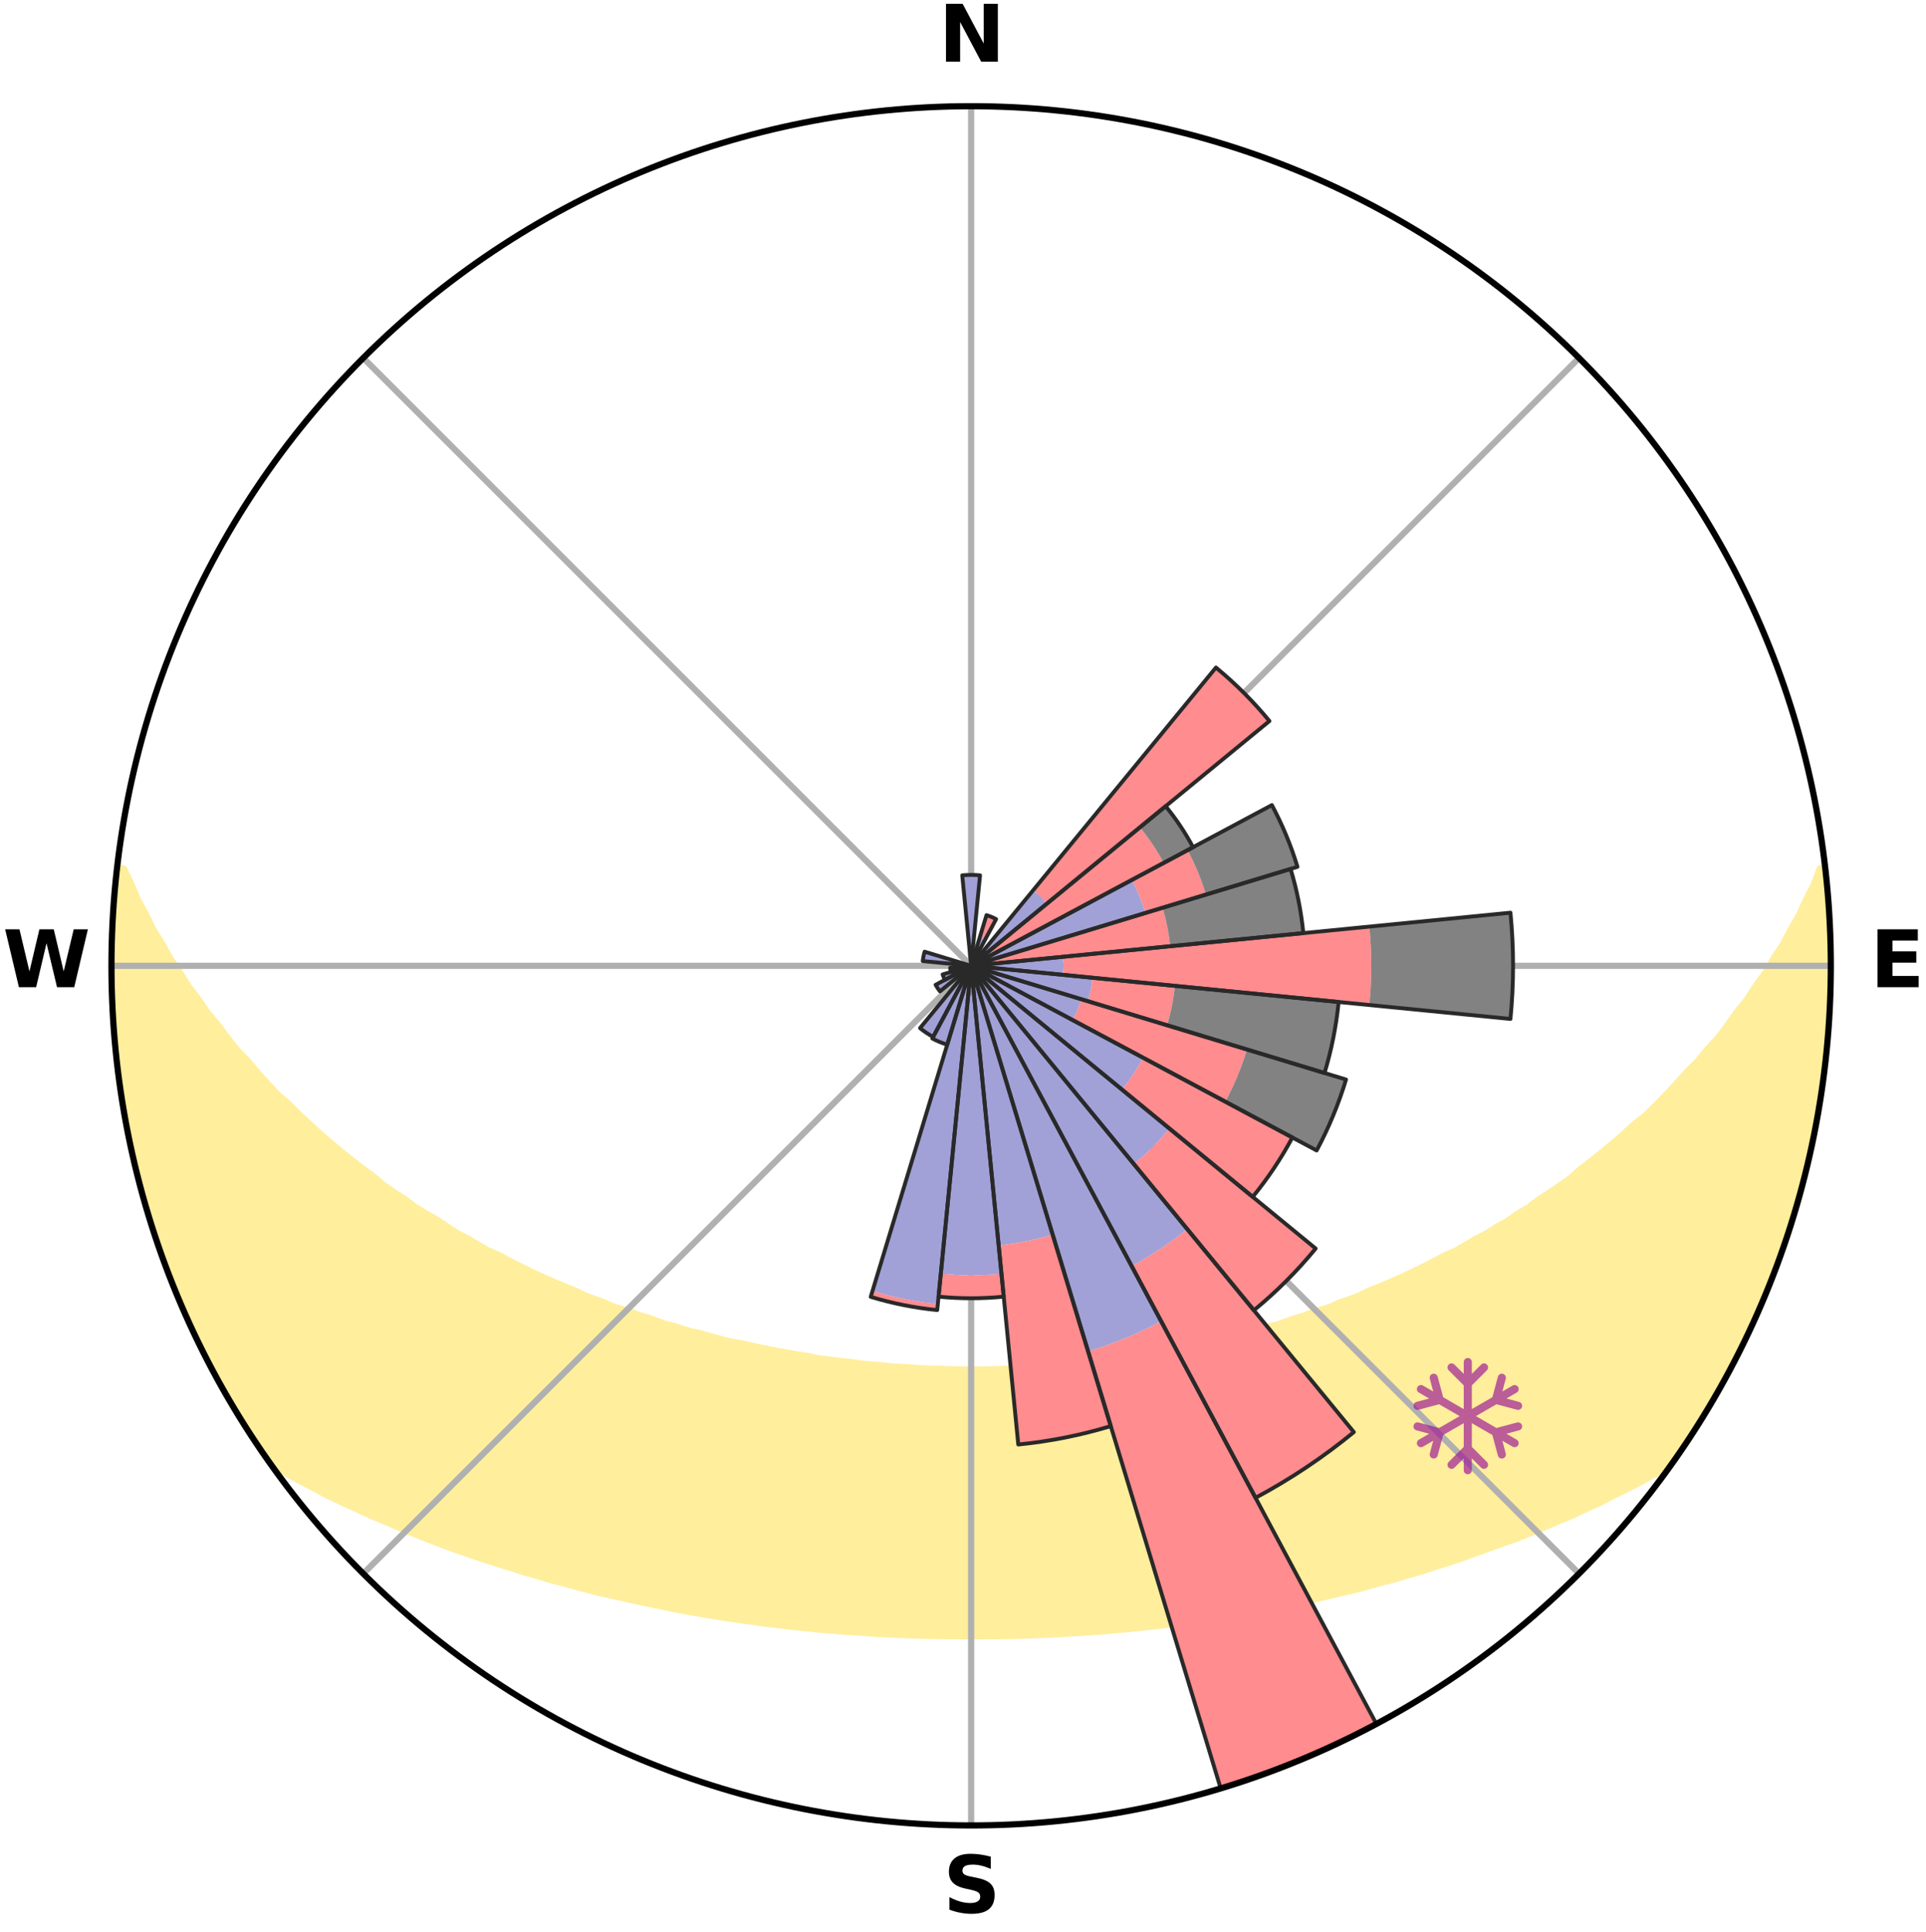 <?xml version="1.0" encoding="utf-8" standalone="no"?>
<!DOCTYPE svg PUBLIC "-//W3C//DTD SVG 1.1//EN"
  "http://www.w3.org/Graphics/SVG/1.1/DTD/svg11.dtd">
<svg xmlns:xlink="http://www.w3.org/1999/xlink" width="248.41pt" height="249.158pt" viewBox="0 0 248.41 249.158" xmlns="http://www.w3.org/2000/svg" version="1.1">
 <title>Ski Rose for Watles - Vatles, Watles, Vatles</title>
 <defs>
  <style type="text/css">*{stroke-linejoin: round; stroke-linecap: butt}</style>
 </defs>
 <g id="figure_1">
  <g id="patch_1">
   <path d="M 0 249.158 
L 248.41 249.158 
L 248.41 0 
L 0 0 
z
" style="fill: #ffffff"/>
  </g>
  <g id="axes_1">
   <g id="patch_2">
    <path d="M 236.135 124.579 
C 236.135 110.018 233.267 95.599 227.695 82.147 
C 222.122 68.695 213.955 56.471 203.659 46.175 
C 193.363 35.879 181.139 27.711 167.687 22.139 
C 154.235 16.567 139.815 13.699 125.255 13.699 
C 110.694 13.699 96.275 16.567 82.823 22.139 
C 69.371 27.711 57.147 35.879 46.851 46.175 
C 36.555 56.471 28.387 68.695 22.815 82.147 
C 17.243 95.599 14.375 110.018 14.375 124.579 
C 14.375 139.14 17.243 153.559 22.815 167.011 
C 28.387 180.463 36.555 192.687 46.851 202.983 
C 57.147 213.279 69.371 221.447 82.823 227.019 
C 96.275 232.591 110.694 235.459 125.255 235.459 
C 139.815 235.459 154.235 232.591 167.687 227.019 
C 181.139 221.447 193.363 213.279 203.659 202.983 
C 213.955 192.687 222.122 180.463 227.695 167.011 
C 233.267 153.559 236.135 139.14 236.135 124.579 
M 125.255 124.579 
C 125.255 124.579 125.255 124.579 125.255 124.579 
C 125.255 124.579 125.255 124.579 125.255 124.579 
C 125.255 124.579 125.255 124.579 125.255 124.579 
C 125.255 124.579 125.255 124.579 125.255 124.579 
C 125.255 124.579 125.255 124.579 125.255 124.579 
C 125.255 124.579 125.255 124.579 125.255 124.579 
C 125.255 124.579 125.255 124.579 125.255 124.579 
C 125.255 124.579 125.255 124.579 125.255 124.579 
C 125.255 124.579 125.255 124.579 125.255 124.579 
C 125.255 124.579 125.255 124.579 125.255 124.579 
C 125.255 124.579 125.255 124.579 125.255 124.579 
C 125.255 124.579 125.255 124.579 125.255 124.579 
C 125.255 124.579 125.255 124.579 125.255 124.579 
C 125.255 124.579 125.255 124.579 125.255 124.579 
C 125.255 124.579 125.255 124.579 125.255 124.579 
C 125.255 124.579 125.255 124.579 125.255 124.579 
z
" style="fill: #ffffff"/>
   </g>
   <g id="PolyCollection_1">
    <defs>
     <path id="m1bb51d13c9" d="M 235.328 -137.12 
L 234.777 -137.058 
L 234.03 -135.053 
L 233.016 -133.06 
L 232.141 -131.117 
L 231.013 -129.197 
L 230.046 -127.323 
L 228.833 -125.483 
L 227.79 -123.684 
L 226.506 -121.928 
L 225.399 -120.207 
L 224.053 -118.536 
L 222.888 -116.895 
L 221.697 -115.293 
L 220.274 -113.753 
L 219.035 -112.233 
L 217.569 -110.783 
L 216.289 -109.345 
L 214.99 -107.948 
L 213.673 -106.59 
L 212.34 -105.273 
L 210.792 -104.043 
L 209.431 -102.81 
L 208.058 -101.616 
L 206.674 -100.462 
L 205.281 -99.347 
L 203.878 -98.272 
L 202.656 -97.17 
L 201.239 -96.17 
L 199.816 -95.209 
L 198.39 -94.285 
L 197.139 -93.323 
L 195.707 -92.472 
L 194.447 -91.576 
L 193.013 -90.796 
L 191.747 -89.965 
L 190.316 -89.254 
L 189.048 -88.486 
L 187.78 -87.749 
L 186.359 -87.135 
L 185.094 -86.457 
L 183.831 -85.808 
L 182.571 -85.187 
L 181.313 -84.593 
L 180.06 -84.026 
L 178.811 -83.484 
L 177.567 -82.968 
L 176.329 -82.477 
L 175.219 -81.906 
L 173.99 -81.462 
L 172.77 -81.04 
L 171.668 -80.535 
L 170.46 -80.156 
L 169.262 -79.797 
L 168.172 -79.353 
L 166.99 -79.034 
L 165.909 -78.628 
L 164.832 -78.24 
L 163.673 -77.974 
L 162.607 -77.621 
L 161.545 -77.284 
L 160.414 -77.065 
L 159.364 -76.759 
L 158.32 -76.469 
L 157.28 -76.194 
L 156.186 -76.027 
L 155.16 -75.778 
L 154.14 -75.542 
L 153.125 -75.319 
L 152.116 -75.107 
L 151.112 -74.907 
L 150.114 -74.719 
L 149.122 -74.541 
L 148.135 -74.373 
L 147.154 -74.215 
L 146.178 -74.066 
L 145.208 -73.925 
L 144.268 -73.725 
L 143.306 -73.604 
L 142.349 -73.491 
L 141.396 -73.385 
L 140.448 -73.286 
L 139.505 -73.194 
L 138.579 -73.057 
L 137.643 -72.98 
L 136.71 -72.909 
L 135.781 -72.842 
L 134.862 -72.744 
L 133.938 -72.692 
L 133.017 -72.644 
L 132.098 -72.6 
L 131.184 -72.538 
L 130.269 -72.507 
L 129.355 -72.48 
L 128.444 -72.444 
L 127.532 -72.429 
L 126.621 -72.417 
L 125.71 -72.408 
L 124.8 -72.408 
L 123.889 -72.419 
L 122.978 -72.434 
L 122.067 -72.453 
L 121.155 -72.49 
L 120.242 -72.52 
L 119.327 -72.554 
L 118.411 -72.592 
L 117.496 -72.664 
L 116.576 -72.715 
L 115.653 -72.77 
L 114.726 -72.83 
L 113.806 -72.938 
L 112.875 -73.012 
L 111.939 -73.092 
L 111 -73.177 
L 110.073 -73.325 
L 109.126 -73.426 
L 108.176 -73.534 
L 107.22 -73.65 
L 106.259 -73.773 
L 105.293 -73.904 
L 104.353 -74.116 
L 103.379 -74.267 
L 102.399 -74.427 
L 101.415 -74.597 
L 100.424 -74.777 
L 99.428 -74.967 
L 98.427 -75.168 
L 97.42 -75.381 
L 96.408 -75.606 
L 95.39 -75.844 
L 94.306 -75.999 
L 93.274 -76.262 
L 92.237 -76.538 
L 91.195 -76.829 
L 90.148 -77.135 
L 89.02 -77.356 
L 87.96 -77.693 
L 86.897 -78.047 
L 85.741 -78.314 
L 84.667 -78.702 
L 83.589 -79.108 
L 82.409 -79.429 
L 81.322 -79.873 
L 80.127 -80.232 
L 78.922 -80.611 
L 77.823 -81.116 
L 76.605 -81.538 
L 75.38 -81.982 
L 74.273 -82.553 
L 73.038 -83.044 
L 71.797 -83.559 
L 70.551 -84.1 
L 69.3 -84.667 
L 68.046 -85.26 
L 66.788 -85.881 
L 65.528 -86.529 
L 64.267 -87.206 
L 62.849 -87.819 
L 61.583 -88.555 
L 60.319 -89.322 
L 58.891 -90.032 
L 57.628 -90.861 
L 56.368 -91.722 
L 54.94 -92.535 
L 53.511 -93.384 
L 52.262 -94.345 
L 50.839 -95.266 
L 49.42 -96.226 
L 48.192 -97.29 
L 46.786 -98.324 
L 45.387 -99.397 
L 43.996 -100.509 
L 42.615 -101.661 
L 41.245 -102.853 
L 39.887 -104.084 
L 38.543 -105.355 
L 37.213 -106.667 
L 35.697 -107.981 
L 34.401 -109.375 
L 33.124 -110.81 
L 31.867 -112.284 
L 30.424 -113.774 
L 29.212 -115.331 
L 28.024 -116.927 
L 26.653 -118.548 
L 25.519 -120.224 
L 24.205 -121.933 
L 23.131 -123.688 
L 21.882 -125.481 
L 20.877 -127.312 
L 19.704 -129.188 
L 18.779 -131.091 
L 17.701 -133.044 
L 16.879 -135.014 
L 15.932 -137.035 
L 15.13 -137.126 
L 15.13 -137.126 
L 14.977 -135.198 
L 14.741 -133.277 
L 14.653 -131.344 
L 14.483 -129.415 
L 14.461 -127.48 
L 14.401 -125.546 
L 14.514 -123.613 
L 14.476 -121.678 
L 14.51 -119.744 
L 14.721 -117.819 
L 14.782 -115.885 
L 14.906 -113.954 
L 15.136 -112.033 
L 15.474 -110.126 
L 15.664 -108.201 
L 15.905 -106.28 
L 16.255 -104.377 
L 16.634 -102.48 
L 17.127 -100.608 
L 17.478 -98.704 
L 17.95 -96.828 
L 18.451 -94.96 
L 18.982 -93.1 
L 19.543 -91.248 
L 20.134 -89.406 
L 20.756 -87.574 
L 21.408 -85.752 
L 22.09 -83.941 
L 22.876 -82.172 
L 23.62 -80.387 
L 24.397 -78.616 
L 25.207 -76.858 
L 26.05 -75.117 
L 26.927 -73.393 
L 27.848 -71.692 
L 28.803 -70.009 
L 29.741 -68.317 
L 30.73 -66.654 
L 31.742 -65.005 
L 32.799 -63.384 
L 33.88 -61.779 
L 35.104 -60.275 
L 36.914 -59.21 
L 38.743 -58.196 
L 40.592 -57.235 
L 42.387 -56.268 
L 44.246 -55.391 
L 46.11 -54.557 
L 47.913 -53.708 
L 49.768 -52.944 
L 51.566 -52.165 
L 53.361 -51.419 
L 55.151 -50.705 
L 56.937 -50.023 
L 58.716 -49.371 
L 60.489 -48.748 
L 62.255 -48.154 
L 64.013 -47.588 
L 65.763 -47.048 
L 67.469 -46.485 
L 69.202 -45.997 
L 70.891 -45.479 
L 72.608 -45.038 
L 74.286 -44.574 
L 75.953 -44.127 
L 77.618 -43.707 
L 79.299 -43.352 
L 80.944 -42.968 
L 82.584 -42.61 
L 84.214 -42.264 
L 85.84 -41.944 
L 87.438 -41.598 
L 89.047 -41.308 
L 90.652 -41.04 
L 92.246 -40.782 
L 93.822 -40.507 
L 95.406 -40.288 
L 96.98 -40.075 
L 98.539 -39.848 
L 100.104 -39.671 
L 101.653 -39.475 
L 103.204 -39.317 
L 104.745 -39.149 
L 106.281 -38.996 
L 107.82 -38.882 
L 109.348 -38.755 
L 110.876 -38.656 
L 112.398 -38.554 
L 113.918 -38.465 
L 115.435 -38.389 
L 116.951 -38.341 
L 118.464 -38.288 
L 119.975 -38.248 
L 121.484 -38.22 
L 122.993 -38.203 
L 124.501 -38.197 
L 126.009 -38.198 
L 127.517 -38.206 
L 129.026 -38.214 
L 130.535 -38.242 
L 132.047 -38.282 
L 133.559 -38.334 
L 135.074 -38.399 
L 136.592 -38.466 
L 138.111 -38.554 
L 139.633 -38.656 
L 141.163 -38.747 
L 142.692 -38.873 
L 144.224 -39.013 
L 145.765 -39.147 
L 147.306 -39.315 
L 148.859 -39.465 
L 150.409 -39.661 
L 151.971 -39.845 
L 153.531 -40.072 
L 155.108 -40.276 
L 156.678 -40.535 
L 158.265 -40.778 
L 159.863 -41.028 
L 161.449 -41.338 
L 163.057 -41.63 
L 164.676 -41.932 
L 166.298 -42.259 
L 167.932 -42.597 
L 169.57 -42.961 
L 171.218 -43.339 
L 172.87 -43.744 
L 174.561 -44.119 
L 176.233 -44.56 
L 177.907 -45.031 
L 179.624 -45.472 
L 181.317 -45.983 
L 183.051 -46.471 
L 184.753 -47.04 
L 186.503 -47.579 
L 188.262 -48.146 
L 189.986 -48.789 
L 191.757 -49.412 
L 193.536 -50.064 
L 195.367 -50.696 
L 197.158 -51.41 
L 198.953 -52.156 
L 200.752 -52.935 
L 202.612 -53.694 
L 204.415 -54.544 
L 206.274 -55.382 
L 208.074 -56.308 
L 209.933 -57.223 
L 211.778 -58.188 
L 213.612 -59.199 
L 215.417 -60.267 
L 216.629 -61.78 
L 217.699 -63.392 
L 218.764 -65.007 
L 219.785 -66.651 
L 220.769 -68.317 
L 221.672 -70.029 
L 222.636 -71.705 
L 223.542 -73.414 
L 224.401 -75.146 
L 225.331 -76.845 
L 226.079 -78.631 
L 226.929 -80.37 
L 227.67 -82.157 
L 228.415 -83.943 
L 229.029 -85.779 
L 229.764 -87.57 
L 230.368 -89.409 
L 230.925 -91.262 
L 231.548 -93.094 
L 232.069 -94.957 
L 232.489 -96.846 
L 233.038 -98.703 
L 233.369 -100.611 
L 233.834 -102.488 
L 234.231 -104.382 
L 234.593 -106.282 
L 234.783 -108.21 
L 235.088 -110.119 
L 235.353 -112.035 
L 235.569 -113.957 
L 235.76 -115.882 
L 235.913 -117.811 
L 236.023 -119.743 
L 235.921 -121.681 
L 235.966 -123.613 
L 235.977 -125.545 
L 235.953 -127.478 
L 235.89 -129.41 
L 235.8 -131.34 
L 235.677 -133.269 
L 235.515 -135.196 
L 235.328 -137.12 
z
" style="stroke: #ffee9c"/>
    </defs>
    <g clip-path="url(#p28d4267607)">
     <use xlink:href="#m1bb51d13c9" x="0" y="249.158" style="fill: #ffee9c; stroke: #ffee9c"/>
    </g>
   </g>
   <g id="matplotlib.axis_1">
    <g id="xtick_1">
     <g id="line2d_1">
      <path d="M 125.255 124.579 
L 125.255 13.699 
" clip-path="url(#p28d4267607)" style="fill: none; stroke: #b0b0b0; stroke-width: 0.8; stroke-linecap: square"/>
     </g>
     <g id="text_1">
      <!-- N -->
      <g transform="translate(121.07 7.958) scale(0.1 -0.1)">
       <defs>
        <path id="DejaVuSans-Bold-4e" d="M 588 4666 
L 1931 4666 
L 3628 1466 
L 3628 4666 
L 4769 4666 
L 4769 0 
L 3425 0 
L 1728 3200 
L 1728 0 
L 588 0 
L 588 4666 
z
" transform="scale(0.016)"/>
       </defs>
       <use xlink:href="#DejaVuSans-Bold-4e"/>
      </g>
     </g>
    </g>
    <g id="xtick_2">
     <g id="line2d_2">
      <path d="M 125.255 124.579 
L 203.659 46.175 
" clip-path="url(#p28d4267607)" style="fill: none; stroke: #b0b0b0; stroke-width: 0.8; stroke-linecap: square"/>
     </g>
    </g>
    <g id="xtick_3">
     <g id="line2d_3">
      <path d="M 125.255 124.579 
L 236.135 124.579 
" clip-path="url(#p28d4267607)" style="fill: none; stroke: #b0b0b0; stroke-width: 0.8; stroke-linecap: square"/>
     </g>
     <g id="text_2">
      <!-- E -->
      <g transform="translate(241.219 127.338) scale(0.1 -0.1)">
       <defs>
        <path id="DejaVuSans-Bold-45" d="M 588 4666 
L 3834 4666 
L 3834 3756 
L 1791 3756 
L 1791 2888 
L 3713 2888 
L 3713 1978 
L 1791 1978 
L 1791 909 
L 3903 909 
L 3903 0 
L 588 0 
L 588 4666 
z
" transform="scale(0.016)"/>
       </defs>
       <use xlink:href="#DejaVuSans-Bold-45"/>
      </g>
     </g>
    </g>
    <g id="xtick_4">
     <g id="line2d_4">
      <path d="M 125.255 124.579 
L 203.659 202.983 
" clip-path="url(#p28d4267607)" style="fill: none; stroke: #b0b0b0; stroke-width: 0.8; stroke-linecap: square"/>
     </g>
    </g>
    <g id="xtick_5">
     <g id="line2d_5">
      <path d="M 125.255 124.579 
L 125.255 235.459 
" clip-path="url(#p28d4267607)" style="fill: none; stroke: #b0b0b0; stroke-width: 0.8; stroke-linecap: square"/>
     </g>
     <g id="text_3">
      <!-- S -->
      <g transform="translate(121.654 246.718) scale(0.1 -0.1)">
       <defs>
        <path id="DejaVuSans-Bold-53" d="M 3834 4519 
L 3834 3531 
Q 3450 3703 3084 3790 
Q 2719 3878 2394 3878 
Q 1963 3878 1756 3759 
Q 1550 3641 1550 3391 
Q 1550 3203 1689 3098 
Q 1828 2994 2194 2919 
L 2706 2816 
Q 3484 2659 3812 2340 
Q 4141 2022 4141 1434 
Q 4141 663 3683 286 
Q 3225 -91 2284 -91 
Q 1841 -91 1394 -6 
Q 947 78 500 244 
L 500 1259 
Q 947 1022 1364 901 
Q 1781 781 2169 781 
Q 2563 781 2772 912 
Q 2981 1044 2981 1288 
Q 2981 1506 2839 1625 
Q 2697 1744 2272 1838 
L 1806 1941 
Q 1106 2091 782 2419 
Q 459 2747 459 3303 
Q 459 4000 909 4375 
Q 1359 4750 2203 4750 
Q 2588 4750 2994 4692 
Q 3400 4634 3834 4519 
z
" transform="scale(0.016)"/>
       </defs>
       <use xlink:href="#DejaVuSans-Bold-53"/>
      </g>
     </g>
    </g>
    <g id="xtick_6">
     <g id="line2d_6">
      <path d="M 125.255 124.579 
L 46.851 202.983 
" clip-path="url(#p28d4267607)" style="fill: none; stroke: #b0b0b0; stroke-width: 0.8; stroke-linecap: square"/>
     </g>
    </g>
    <g id="xtick_7">
     <g id="line2d_7">
      <path d="M 125.255 124.579 
L 14.375 124.579 
" clip-path="url(#p28d4267607)" style="fill: none; stroke: #b0b0b0; stroke-width: 0.8; stroke-linecap: square"/>
     </g>
     <g id="text_4">
      <!-- W -->
      <g transform="translate(0.36 127.338) scale(0.1 -0.1)">
       <defs>
        <path id="DejaVuSans-Bold-57" d="M 191 4666 
L 1344 4666 
L 2150 1275 
L 2950 4666 
L 4109 4666 
L 4909 1275 
L 5716 4666 
L 6859 4666 
L 5759 0 
L 4372 0 
L 3525 3547 
L 2688 0 
L 1300 0 
L 191 4666 
z
" transform="scale(0.016)"/>
       </defs>
       <use xlink:href="#DejaVuSans-Bold-57"/>
      </g>
     </g>
    </g>
    <g id="xtick_8">
     <g id="line2d_8">
      <path d="M 125.255 124.579 
L 46.851 46.175 
" clip-path="url(#p28d4267607)" style="fill: none; stroke: #b0b0b0; stroke-width: 0.8; stroke-linecap: square"/>
     </g>
    </g>
   </g>
   <g id="matplotlib.axis_2"/>
   <g id="patch_3">
    <path d="M 125.255 124.579 
C 125.255 124.579 125.255 124.579 125.255 124.579 
C 125.255 124.579 125.255 124.579 125.255 124.579 
L 125.255 124.579 
C 125.255 124.579 125.255 124.579 125.255 124.579 
C 125.255 124.579 125.255 124.579 125.255 124.579 
z
" clip-path="url(#p28d4267607)" style="fill: #d9d9d9"/>
   </g>
   <g id="patch_4">
    <path d="M 125.255 124.579 
C 125.255 124.579 125.255 124.579 125.255 124.579 
C 125.255 124.579 125.255 124.579 125.255 124.579 
L 125.255 124.579 
C 125.255 124.579 125.255 124.579 125.255 124.579 
C 125.255 124.579 125.255 124.579 125.255 124.579 
z
" clip-path="url(#p28d4267607)" style="fill: #d9d9d9"/>
   </g>
   <g id="patch_5">
    <path d="M 125.255 124.579 
C 125.255 124.579 125.255 124.579 125.255 124.579 
C 125.255 124.579 125.255 124.579 125.255 124.579 
L 125.255 124.579 
C 125.255 124.579 125.255 124.579 125.255 124.579 
C 125.255 124.579 125.255 124.579 125.255 124.579 
z
" clip-path="url(#p28d4267607)" style="fill: #d9d9d9"/>
   </g>
   <g id="patch_6">
    <path d="M 125.255 124.579 
C 125.255 124.579 125.255 124.579 125.255 124.579 
C 125.255 124.579 125.255 124.579 125.255 124.579 
L 125.255 124.579 
C 125.255 124.579 125.255 124.579 125.255 124.579 
C 125.255 124.579 125.255 124.579 125.255 124.579 
z
" clip-path="url(#p28d4267607)" style="fill: #d9d9d9"/>
   </g>
   <g id="patch_7">
    <path d="M 125.255 124.579 
C 125.255 124.579 125.255 124.579 125.255 124.579 
C 125.255 124.579 125.255 124.579 125.255 124.579 
L 125.255 124.579 
C 125.255 124.579 125.255 124.579 125.255 124.579 
C 125.255 124.579 125.255 124.579 125.255 124.579 
z
" clip-path="url(#p28d4267607)" style="fill: #d9d9d9"/>
   </g>
   <g id="patch_8">
    <path d="M 125.255 124.579 
C 125.255 124.579 125.255 124.579 125.255 124.579 
C 125.255 124.579 125.255 124.579 125.255 124.579 
L 125.255 124.579 
C 125.255 124.579 125.255 124.579 125.255 124.579 
C 125.255 124.579 125.255 124.579 125.255 124.579 
z
" clip-path="url(#p28d4267607)" style="fill: #d9d9d9"/>
   </g>
   <g id="patch_9">
    <path d="M 125.255 124.579 
C 125.255 124.579 125.255 124.579 125.255 124.579 
C 125.255 124.579 125.255 124.579 125.255 124.579 
L 125.255 124.579 
C 125.255 124.579 125.255 124.579 125.255 124.579 
C 125.255 124.579 125.255 124.579 125.255 124.579 
z
" clip-path="url(#p28d4267607)" style="fill: #d9d9d9"/>
   </g>
   <g id="patch_10">
    <path d="M 125.255 124.579 
C 125.255 124.579 125.255 124.579 125.255 124.579 
C 125.255 124.579 125.255 124.579 125.255 124.579 
L 125.255 124.579 
C 125.255 124.579 125.255 124.579 125.255 124.579 
C 125.255 124.579 125.255 124.579 125.255 124.579 
z
" clip-path="url(#p28d4267607)" style="fill: #d9d9d9"/>
   </g>
   <g id="patch_11">
    <path d="M 125.255 124.579 
C 125.255 124.579 125.255 124.579 125.255 124.579 
C 125.255 124.579 125.255 124.579 125.255 124.579 
L 125.255 124.579 
C 125.255 124.579 125.255 124.579 125.255 124.579 
C 125.255 124.579 125.255 124.579 125.255 124.579 
z
" clip-path="url(#p28d4267607)" style="fill: #d9d9d9"/>
   </g>
   <g id="patch_12">
    <path d="M 125.255 124.579 
C 125.255 124.579 125.255 124.579 125.255 124.579 
C 125.255 124.579 125.255 124.579 125.255 124.579 
L 125.255 124.579 
C 125.255 124.579 125.255 124.579 125.255 124.579 
C 125.255 124.579 125.255 124.579 125.255 124.579 
z
" clip-path="url(#p28d4267607)" style="fill: #d9d9d9"/>
   </g>
   <g id="patch_13">
    <path d="M 125.255 124.579 
C 125.255 124.579 125.255 124.579 125.255 124.579 
C 125.255 124.579 125.255 124.579 125.255 124.579 
L 125.255 124.579 
C 125.255 124.579 125.255 124.579 125.255 124.579 
C 125.255 124.579 125.255 124.579 125.255 124.579 
z
" clip-path="url(#p28d4267607)" style="fill: #d9d9d9"/>
   </g>
   <g id="patch_14">
    <path d="M 125.255 124.579 
C 125.255 124.579 125.255 124.579 125.255 124.579 
C 125.255 124.579 125.255 124.579 125.255 124.579 
L 125.255 124.579 
C 125.255 124.579 125.255 124.579 125.255 124.579 
C 125.255 124.579 125.255 124.579 125.255 124.579 
z
" clip-path="url(#p28d4267607)" style="fill: #d9d9d9"/>
   </g>
   <g id="patch_15">
    <path d="M 125.255 124.579 
C 125.255 124.579 125.255 124.579 125.255 124.579 
C 125.255 124.579 125.255 124.579 125.255 124.579 
L 125.255 124.579 
C 125.255 124.579 125.255 124.579 125.255 124.579 
C 125.255 124.579 125.255 124.579 125.255 124.579 
z
" clip-path="url(#p28d4267607)" style="fill: #d9d9d9"/>
   </g>
   <g id="patch_16">
    <path d="M 125.255 124.579 
C 125.255 124.579 125.255 124.579 125.255 124.579 
C 125.255 124.579 125.255 124.579 125.255 124.579 
L 125.255 124.579 
C 125.255 124.579 125.255 124.579 125.255 124.579 
C 125.255 124.579 125.255 124.579 125.255 124.579 
z
" clip-path="url(#p28d4267607)" style="fill: #d9d9d9"/>
   </g>
   <g id="patch_17">
    <path d="M 125.255 124.579 
C 125.255 124.579 125.255 124.579 125.255 124.579 
C 125.255 124.579 125.255 124.579 125.255 124.579 
L 125.255 124.579 
C 125.255 124.579 125.255 124.579 125.255 124.579 
C 125.255 124.579 125.255 124.579 125.255 124.579 
z
" clip-path="url(#p28d4267607)" style="fill: #d9d9d9"/>
   </g>
   <g id="patch_18">
    <path d="M 125.255 124.579 
C 125.255 124.579 125.255 124.579 125.255 124.579 
C 125.255 124.579 125.255 124.579 125.255 124.579 
L 125.255 124.579 
C 125.255 124.579 125.255 124.579 125.255 124.579 
C 125.255 124.579 125.255 124.579 125.255 124.579 
z
" clip-path="url(#p28d4267607)" style="fill: #d9d9d9"/>
   </g>
   <g id="patch_19">
    <path d="M 125.255 124.579 
C 125.255 124.579 125.255 124.579 125.255 124.579 
C 125.255 124.579 125.255 124.579 125.255 124.579 
L 125.255 124.579 
C 125.255 124.579 125.255 124.579 125.255 124.579 
C 125.255 124.579 125.255 124.579 125.255 124.579 
z
" clip-path="url(#p28d4267607)" style="fill: #d9d9d9"/>
   </g>
   <g id="patch_20">
    <path d="M 125.255 124.579 
C 125.255 124.579 125.255 124.579 125.255 124.579 
C 125.255 124.579 125.255 124.579 125.255 124.579 
L 125.255 124.579 
C 125.255 124.579 125.255 124.579 125.255 124.579 
C 125.255 124.579 125.255 124.579 125.255 124.579 
z
" clip-path="url(#p28d4267607)" style="fill: #d9d9d9"/>
   </g>
   <g id="patch_21">
    <path d="M 125.255 124.579 
C 125.255 124.579 125.255 124.579 125.255 124.579 
C 125.255 124.579 125.255 124.579 125.255 124.579 
L 125.255 124.579 
C 125.255 124.579 125.255 124.579 125.255 124.579 
C 125.255 124.579 125.255 124.579 125.255 124.579 
z
" clip-path="url(#p28d4267607)" style="fill: #d9d9d9"/>
   </g>
   <g id="patch_22">
    <path d="M 125.255 124.579 
C 125.255 124.579 125.255 124.579 125.255 124.579 
C 125.255 124.579 125.255 124.579 125.255 124.579 
L 125.255 124.579 
C 125.255 124.579 125.255 124.579 125.255 124.579 
C 125.255 124.579 125.255 124.579 125.255 124.579 
z
" clip-path="url(#p28d4267607)" style="fill: #d9d9d9"/>
   </g>
   <g id="patch_23">
    <path d="M 125.255 124.579 
C 125.255 124.579 125.255 124.579 125.255 124.579 
C 125.255 124.579 125.255 124.579 125.255 124.579 
L 125.255 124.579 
C 125.255 124.579 125.255 124.579 125.255 124.579 
C 125.255 124.579 125.255 124.579 125.255 124.579 
z
" clip-path="url(#p28d4267607)" style="fill: #d9d9d9"/>
   </g>
   <g id="patch_24">
    <path d="M 125.255 124.579 
C 125.255 124.579 125.255 124.579 125.255 124.579 
C 125.255 124.579 125.255 124.579 125.255 124.579 
L 125.255 124.579 
C 125.255 124.579 125.255 124.579 125.255 124.579 
C 125.255 124.579 125.255 124.579 125.255 124.579 
z
" clip-path="url(#p28d4267607)" style="fill: #d9d9d9"/>
   </g>
   <g id="patch_25">
    <path d="M 125.255 124.579 
C 125.255 124.579 125.255 124.579 125.255 124.579 
C 125.255 124.579 125.255 124.579 125.255 124.579 
L 125.255 124.579 
C 125.255 124.579 125.255 124.579 125.255 124.579 
C 125.255 124.579 125.255 124.579 125.255 124.579 
z
" clip-path="url(#p28d4267607)" style="fill: #d9d9d9"/>
   </g>
   <g id="patch_26">
    <path d="M 125.255 124.579 
C 125.255 124.579 125.255 124.579 125.255 124.579 
C 125.255 124.579 125.255 124.579 125.255 124.579 
L 125.255 124.579 
C 125.255 124.579 125.255 124.579 125.255 124.579 
C 125.255 124.579 125.255 124.579 125.255 124.579 
z
" clip-path="url(#p28d4267607)" style="fill: #d9d9d9"/>
   </g>
   <g id="patch_27">
    <path d="M 125.255 124.579 
C 125.255 124.579 125.255 124.579 125.255 124.579 
C 125.255 124.579 125.255 124.579 125.255 124.579 
L 125.255 124.579 
C 125.255 124.579 125.255 124.579 125.255 124.579 
C 125.255 124.579 125.255 124.579 125.255 124.579 
z
" clip-path="url(#p28d4267607)" style="fill: #d9d9d9"/>
   </g>
   <g id="patch_28">
    <path d="M 125.255 124.579 
C 125.255 124.579 125.255 124.579 125.255 124.579 
C 125.255 124.579 125.255 124.579 125.255 124.579 
L 125.255 124.579 
C 125.255 124.579 125.255 124.579 125.255 124.579 
C 125.255 124.579 125.255 124.579 125.255 124.579 
z
" clip-path="url(#p28d4267607)" style="fill: #d9d9d9"/>
   </g>
   <g id="patch_29">
    <path d="M 125.255 124.579 
C 125.255 124.579 125.255 124.579 125.255 124.579 
C 125.255 124.579 125.255 124.579 125.255 124.579 
L 125.255 124.579 
C 125.255 124.579 125.255 124.579 125.255 124.579 
C 125.255 124.579 125.255 124.579 125.255 124.579 
z
" clip-path="url(#p28d4267607)" style="fill: #d9d9d9"/>
   </g>
   <g id="patch_30">
    <path d="M 125.255 124.579 
C 125.255 124.579 125.255 124.579 125.255 124.579 
C 125.255 124.579 125.255 124.579 125.255 124.579 
L 125.255 124.579 
C 125.255 124.579 125.255 124.579 125.255 124.579 
C 125.255 124.579 125.255 124.579 125.255 124.579 
z
" clip-path="url(#p28d4267607)" style="fill: #d9d9d9"/>
   </g>
   <g id="patch_31">
    <path d="M 125.255 124.579 
C 125.255 124.579 125.255 124.579 125.255 124.579 
C 125.255 124.579 125.255 124.579 125.255 124.579 
L 125.255 124.579 
C 125.255 124.579 125.255 124.579 125.255 124.579 
C 125.255 124.579 125.255 124.579 125.255 124.579 
z
" clip-path="url(#p28d4267607)" style="fill: #d9d9d9"/>
   </g>
   <g id="patch_32">
    <path d="M 125.255 124.579 
C 125.255 124.579 125.255 124.579 125.255 124.579 
C 125.255 124.579 125.255 124.579 125.255 124.579 
L 125.255 124.579 
C 125.255 124.579 125.255 124.579 125.255 124.579 
C 125.255 124.579 125.255 124.579 125.255 124.579 
z
" clip-path="url(#p28d4267607)" style="fill: #d9d9d9"/>
   </g>
   <g id="patch_33">
    <path d="M 125.255 124.579 
C 125.255 124.579 125.255 124.579 125.255 124.579 
C 125.255 124.579 125.255 124.579 125.255 124.579 
L 125.255 124.579 
C 125.255 124.579 125.255 124.579 125.255 124.579 
C 125.255 124.579 125.255 124.579 125.255 124.579 
z
" clip-path="url(#p28d4267607)" style="fill: #d9d9d9"/>
   </g>
   <g id="patch_34">
    <path d="M 125.255 124.579 
C 125.255 124.579 125.255 124.579 125.255 124.579 
C 125.255 124.579 125.255 124.579 125.255 124.579 
L 125.255 124.579 
C 125.255 124.579 125.255 124.579 125.255 124.579 
C 125.255 124.579 125.255 124.579 125.255 124.579 
z
" clip-path="url(#p28d4267607)" style="fill: #d9d9d9"/>
   </g>
   <g id="patch_35">
    <path d="M 125.255 124.579 
C 125.255 124.579 125.255 124.579 125.255 124.579 
C 125.255 124.579 125.255 124.579 125.255 124.579 
L 126.404 112.91 
C 126.022 112.873 125.639 112.854 125.255 112.854 
C 124.871 112.854 124.488 112.873 124.106 112.91 
z
" clip-path="url(#p28d4267607)" style="fill: #a1a1d8"/>
   </g>
   <g id="patch_36">
    <path d="M 125.255 124.579 
C 125.255 124.579 125.255 124.579 125.255 124.579 
C 125.255 124.579 125.255 124.579 125.255 124.579 
L 125.255 124.579 
C 125.255 124.579 125.255 124.579 125.255 124.579 
C 125.255 124.579 125.255 124.579 125.255 124.579 
z
" clip-path="url(#p28d4267607)" style="fill: #a1a1d8"/>
   </g>
   <g id="patch_37">
    <path d="M 125.255 124.579 
C 125.255 124.579 125.255 124.579 125.255 124.579 
C 125.255 124.579 125.255 124.579 125.255 124.579 
L 127.064 121.194 
C 126.953 121.135 126.84 121.081 126.724 121.033 
C 126.607 120.985 126.489 120.943 126.369 120.906 
z
" clip-path="url(#p28d4267607)" style="fill: #a1a1d8"/>
   </g>
   <g id="patch_38">
    <path d="M 125.255 124.579 
C 125.255 124.579 125.255 124.579 125.255 124.579 
C 125.255 124.579 125.255 124.579 125.255 124.579 
L 125.255 124.579 
C 125.255 124.579 125.255 124.579 125.255 124.579 
C 125.255 124.579 125.255 124.579 125.255 124.579 
z
" clip-path="url(#p28d4267607)" style="fill: #a1a1d8"/>
   </g>
   <g id="patch_39">
    <path d="M 125.255 124.579 
C 125.255 124.579 125.255 124.579 125.255 124.579 
C 125.255 124.579 125.255 124.579 125.255 124.579 
L 135.02 116.565 
C 134.757 116.246 134.48 115.939 134.187 115.647 
C 133.895 115.354 133.588 115.077 133.269 114.814 
z
" clip-path="url(#p28d4267607)" style="fill: #a1a1d8"/>
   </g>
   <g id="patch_40">
    <path d="M 125.255 124.579 
C 125.255 124.579 125.255 124.579 125.255 124.579 
C 125.255 124.579 125.255 124.579 125.255 124.579 
L 125.255 124.579 
C 125.255 124.579 125.255 124.579 125.255 124.579 
C 125.255 124.579 125.255 124.579 125.255 124.579 
z
" clip-path="url(#p28d4267607)" style="fill: #a1a1d8"/>
   </g>
   <g id="patch_41">
    <path d="M 125.255 124.579 
C 125.255 124.579 125.255 124.579 125.255 124.579 
C 125.255 124.579 125.255 124.579 125.255 124.579 
L 147.745 117.757 
C 147.522 117.021 147.263 116.296 146.968 115.585 
C 146.674 114.874 146.345 114.179 145.982 113.5 
z
" clip-path="url(#p28d4267607)" style="fill: #a1a1d8"/>
   </g>
   <g id="patch_42">
    <path d="M 125.255 124.579 
C 125.255 124.579 125.255 124.579 125.255 124.579 
C 125.255 124.579 125.255 124.579 125.255 124.579 
L 127.46 124.362 
C 127.453 124.29 127.442 124.218 127.428 124.147 
C 127.414 124.076 127.396 124.005 127.375 123.936 
z
" clip-path="url(#p28d4267607)" style="fill: #a1a1d8"/>
   </g>
   <g id="patch_43">
    <path d="M 125.255 124.579 
C 125.255 124.579 125.255 124.579 125.255 124.579 
C 125.255 124.579 125.255 124.579 125.255 124.579 
L 137.13 125.749 
C 137.168 125.36 137.187 124.97 137.187 124.579 
C 137.187 124.188 137.168 123.798 137.13 123.409 
z
" clip-path="url(#p28d4267607)" style="fill: #a1a1d8"/>
   </g>
   <g id="patch_44">
    <path d="M 125.255 124.579 
C 125.255 124.579 125.255 124.579 125.255 124.579 
C 125.255 124.579 125.255 124.579 125.255 124.579 
L 140.323 129.15 
C 140.473 128.657 140.598 128.157 140.699 127.651 
C 140.799 127.146 140.875 126.635 140.925 126.122 
z
" clip-path="url(#p28d4267607)" style="fill: #a1a1d8"/>
   </g>
   <g id="patch_45">
    <path d="M 125.255 124.579 
C 125.255 124.579 125.255 124.579 125.255 124.579 
C 125.255 124.579 125.255 124.579 125.255 124.579 
L 138.364 131.586 
C 138.593 131.157 138.801 130.717 138.988 130.267 
C 139.174 129.818 139.338 129.359 139.479 128.894 
z
" clip-path="url(#p28d4267607)" style="fill: #a1a1d8"/>
   </g>
   <g id="patch_46">
    <path d="M 125.255 124.579 
C 125.255 124.579 125.255 124.579 125.255 124.579 
C 125.255 124.579 125.255 124.579 125.255 124.579 
L 144.709 140.545 
C 145.232 139.908 145.723 139.246 146.18 138.561 
C 146.638 137.876 147.062 137.169 147.45 136.443 
z
" clip-path="url(#p28d4267607)" style="fill: #a1a1d8"/>
   </g>
   <g id="patch_47">
    <path d="M 125.255 124.579 
C 125.255 124.579 125.255 124.579 125.255 124.579 
C 125.255 124.579 125.255 124.579 125.255 124.579 
L 146.247 150.157 
C 147.084 149.47 147.887 148.743 148.653 147.977 
C 149.418 147.211 150.146 146.408 150.833 145.571 
z
" clip-path="url(#p28d4267607)" style="fill: #a1a1d8"/>
   </g>
   <g id="patch_48">
    <path d="M 125.255 124.579 
C 125.255 124.579 125.255 124.579 125.255 124.579 
C 125.255 124.579 125.255 124.579 125.255 124.579 
L 145.962 163.319 
C 147.23 162.642 148.464 161.902 149.659 161.103 
C 150.855 160.304 152.01 159.447 153.122 158.535 
z
" clip-path="url(#p28d4267607)" style="fill: #a1a1d8"/>
   </g>
   <g id="patch_49">
    <path d="M 125.255 124.579 
C 125.255 124.579 125.255 124.579 125.255 124.579 
C 125.255 124.579 125.255 124.579 125.255 124.579 
L 140.347 174.33 
C 141.975 173.836 143.578 173.262 145.15 172.611 
C 146.722 171.96 148.262 171.232 149.762 170.43 
z
" clip-path="url(#p28d4267607)" style="fill: #a1a1d8"/>
   </g>
   <g id="patch_50">
    <path d="M 125.255 124.579 
C 125.255 124.579 125.255 124.579 125.255 124.579 
C 125.255 124.579 125.255 124.579 125.255 124.579 
L 128.807 160.645 
C 129.988 160.529 131.162 160.355 132.325 160.124 
C 133.488 159.892 134.64 159.604 135.775 159.259 
z
" clip-path="url(#p28d4267607)" style="fill: #a1a1d8"/>
   </g>
   <g id="patch_51">
    <path d="M 125.255 124.579 
C 125.255 124.579 125.255 124.579 125.255 124.579 
C 125.255 124.579 125.255 124.579 125.255 124.579 
L 121.342 164.303 
C 122.643 164.431 123.948 164.495 125.255 164.495 
C 126.561 164.495 127.867 164.431 129.167 164.303 
z
" clip-path="url(#p28d4267607)" style="fill: #a1a1d8"/>
   </g>
   <g id="patch_52">
    <path d="M 125.255 124.579 
C 125.255 124.579 125.255 124.579 125.255 124.579 
C 125.255 124.579 125.255 124.579 125.255 124.579 
L 112.528 166.534 
C 113.901 166.951 115.294 167.3 116.701 167.58 
C 118.109 167.86 119.529 168.07 120.957 168.211 
z
" clip-path="url(#p28d4267607)" style="fill: #a1a1d8"/>
   </g>
   <g id="patch_53">
    <path d="M 125.255 124.579 
C 125.255 124.579 125.255 124.579 125.255 124.579 
C 125.255 124.579 125.255 124.579 125.255 124.579 
L 120.245 133.951 
C 120.552 134.115 120.867 134.264 121.188 134.397 
C 121.51 134.53 121.837 134.647 122.17 134.748 
z
" clip-path="url(#p28d4267607)" style="fill: #a1a1d8"/>
   </g>
   <g id="patch_54">
    <path d="M 125.255 124.579 
C 125.255 124.579 125.255 124.579 125.255 124.579 
C 125.255 124.579 125.255 124.579 125.255 124.579 
L 118.661 132.613 
C 118.924 132.829 119.198 133.032 119.481 133.221 
C 119.764 133.41 120.056 133.585 120.356 133.745 
z
" clip-path="url(#p28d4267607)" style="fill: #a1a1d8"/>
   </g>
   <g id="patch_55">
    <path d="M 125.255 124.579 
C 125.255 124.579 125.255 124.579 125.255 124.579 
C 125.255 124.579 125.255 124.579 125.255 124.579 
L 125.255 124.579 
C 125.255 124.579 125.255 124.579 125.255 124.579 
C 125.255 124.579 125.255 124.579 125.255 124.579 
z
" clip-path="url(#p28d4267607)" style="fill: #a1a1d8"/>
   </g>
   <g id="patch_56">
    <path d="M 125.255 124.579 
C 125.255 124.579 125.255 124.579 125.255 124.579 
C 125.255 124.579 125.255 124.579 125.255 124.579 
L 120.672 127.029 
C 120.752 127.179 120.84 127.325 120.934 127.466 
C 121.029 127.608 121.13 127.744 121.238 127.876 
z
" clip-path="url(#p28d4267607)" style="fill: #a1a1d8"/>
   </g>
   <g id="patch_57">
    <path d="M 125.255 124.579 
C 125.255 124.579 125.255 124.579 125.255 124.579 
C 125.255 124.579 125.255 124.579 125.255 124.579 
L 121.582 125.693 
C 121.619 125.813 121.661 125.932 121.709 126.048 
C 121.757 126.164 121.811 126.277 121.87 126.388 
z
" clip-path="url(#p28d4267607)" style="fill: #a1a1d8"/>
   </g>
   <g id="patch_58">
    <path d="M 125.255 124.579 
C 125.255 124.579 125.255 124.579 125.255 124.579 
C 125.255 124.579 125.255 124.579 125.255 124.579 
L 125.255 124.579 
C 125.255 124.579 125.255 124.579 125.255 124.579 
C 125.255 124.579 125.255 124.579 125.255 124.579 
z
" clip-path="url(#p28d4267607)" style="fill: #a1a1d8"/>
   </g>
   <g id="patch_59">
    <path d="M 125.255 124.579 
C 125.255 124.579 125.255 124.579 125.255 124.579 
C 125.255 124.579 125.255 124.579 125.255 124.579 
L 125.255 124.579 
C 125.255 124.579 125.255 124.579 125.255 124.579 
C 125.255 124.579 125.255 124.579 125.255 124.579 
z
" clip-path="url(#p28d4267607)" style="fill: #a1a1d8"/>
   </g>
   <g id="patch_60">
    <path d="M 125.255 124.579 
C 125.255 124.579 125.255 124.579 125.255 124.579 
C 125.255 124.579 125.255 124.579 125.255 124.579 
L 119.257 122.76 
C 119.198 122.956 119.148 123.155 119.108 123.356 
C 119.068 123.558 119.038 123.761 119.018 123.965 
z
" clip-path="url(#p28d4267607)" style="fill: #a1a1d8"/>
   </g>
   <g id="patch_61">
    <path d="M 125.255 124.579 
C 125.255 124.579 125.255 124.579 125.255 124.579 
C 125.255 124.579 125.255 124.579 125.255 124.579 
L 125.255 124.579 
C 125.255 124.579 125.255 124.579 125.255 124.579 
C 125.255 124.579 125.255 124.579 125.255 124.579 
z
" clip-path="url(#p28d4267607)" style="fill: #a1a1d8"/>
   </g>
   <g id="patch_62">
    <path d="M 125.255 124.579 
C 125.255 124.579 125.255 124.579 125.255 124.579 
C 125.255 124.579 125.255 124.579 125.255 124.579 
L 125.255 124.579 
C 125.255 124.579 125.255 124.579 125.255 124.579 
C 125.255 124.579 125.255 124.579 125.255 124.579 
z
" clip-path="url(#p28d4267607)" style="fill: #a1a1d8"/>
   </g>
   <g id="patch_63">
    <path d="M 125.255 124.579 
C 125.255 124.579 125.255 124.579 125.255 124.579 
C 125.255 124.579 125.255 124.579 125.255 124.579 
L 125.255 124.579 
C 125.255 124.579 125.255 124.579 125.255 124.579 
C 125.255 124.579 125.255 124.579 125.255 124.579 
z
" clip-path="url(#p28d4267607)" style="fill: #a1a1d8"/>
   </g>
   <g id="patch_64">
    <path d="M 125.255 124.579 
C 125.255 124.579 125.255 124.579 125.255 124.579 
C 125.255 124.579 125.255 124.579 125.255 124.579 
L 125.255 124.579 
C 125.255 124.579 125.255 124.579 125.255 124.579 
C 125.255 124.579 125.255 124.579 125.255 124.579 
z
" clip-path="url(#p28d4267607)" style="fill: #a1a1d8"/>
   </g>
   <g id="patch_65">
    <path d="M 125.255 124.579 
C 125.255 124.579 125.255 124.579 125.255 124.579 
C 125.255 124.579 125.255 124.579 125.255 124.579 
L 125.255 124.579 
C 125.255 124.579 125.255 124.579 125.255 124.579 
C 125.255 124.579 125.255 124.579 125.255 124.579 
z
" clip-path="url(#p28d4267607)" style="fill: #a1a1d8"/>
   </g>
   <g id="patch_66">
    <path d="M 125.255 124.579 
C 125.255 124.579 125.255 124.579 125.255 124.579 
C 125.255 124.579 125.255 124.579 125.255 124.579 
L 125.255 124.579 
C 125.255 124.579 125.255 124.579 125.255 124.579 
C 125.255 124.579 125.255 124.579 125.255 124.579 
z
" clip-path="url(#p28d4267607)" style="fill: #a1a1d8"/>
   </g>
   <g id="patch_67">
    <path d="M 124.106 112.91 
C 124.488 112.873 124.871 112.854 125.255 112.854 
C 125.639 112.854 126.022 112.873 126.404 112.91 
L 126.404 112.91 
C 126.022 112.873 125.639 112.854 125.255 112.854 
C 124.871 112.854 124.488 112.873 124.106 112.91 
z
" clip-path="url(#p28d4267607)" style="fill: #ff8c8e"/>
   </g>
   <g id="patch_68">
    <path d="M 125.255 124.579 
C 125.255 124.579 125.255 124.579 125.255 124.579 
C 125.255 124.579 125.255 124.579 125.255 124.579 
L 125.255 124.579 
C 125.255 124.579 125.255 124.579 125.255 124.579 
C 125.255 124.579 125.255 124.579 125.255 124.579 
z
" clip-path="url(#p28d4267607)" style="fill: #ff8c8e"/>
   </g>
   <g id="patch_69">
    <path d="M 126.369 120.906 
C 126.489 120.943 126.607 120.985 126.724 121.033 
C 126.84 121.081 126.953 121.135 127.064 121.194 
L 128.474 118.556 
C 128.277 118.45 128.075 118.355 127.868 118.269 
C 127.662 118.184 127.451 118.108 127.237 118.044 
z
" clip-path="url(#p28d4267607)" style="fill: #ff8c8e"/>
   </g>
   <g id="patch_70">
    <path d="M 125.255 124.579 
C 125.255 124.579 125.255 124.579 125.255 124.579 
C 125.255 124.579 125.255 124.579 125.255 124.579 
L 125.255 124.579 
C 125.255 124.579 125.255 124.579 125.255 124.579 
C 125.255 124.579 125.255 124.579 125.255 124.579 
z
" clip-path="url(#p28d4267607)" style="fill: #ff8c8e"/>
   </g>
   <g id="patch_71">
    <path d="M 133.269 114.814 
C 133.588 115.077 133.895 115.354 134.187 115.647 
C 134.48 115.939 134.757 116.246 135.02 116.565 
L 163.727 93.005 
C 162.694 91.746 161.599 90.538 160.447 89.386 
C 159.296 88.235 158.088 87.14 156.829 86.106 
z
" clip-path="url(#p28d4267607)" style="fill: #ff8c8e"/>
   </g>
   <g id="patch_72">
    <path d="M 125.255 124.579 
C 125.255 124.579 125.255 124.579 125.255 124.579 
C 125.255 124.579 125.255 124.579 125.255 124.579 
L 150.089 111.305 
C 149.655 110.492 149.181 109.701 148.668 108.935 
C 148.156 108.168 147.607 107.427 147.022 106.715 
z
" clip-path="url(#p28d4267607)" style="fill: #ff8c8e"/>
   </g>
   <g id="patch_73">
    <path d="M 145.982 113.5 
C 146.345 114.179 146.674 114.874 146.968 115.585 
C 147.263 116.296 147.522 117.021 147.745 117.757 
L 155.54 115.392 
C 155.24 114.401 154.891 113.425 154.494 112.468 
C 154.098 111.511 153.655 110.574 153.166 109.66 
z
" clip-path="url(#p28d4267607)" style="fill: #ff8c8e"/>
   </g>
   <g id="patch_74">
    <path d="M 127.375 123.936 
C 127.396 124.005 127.414 124.076 127.428 124.147 
C 127.442 124.218 127.453 124.29 127.46 124.362 
L 150.924 122.051 
C 150.841 121.211 150.717 120.375 150.552 119.547 
C 150.388 118.719 150.182 117.9 149.937 117.092 
z
" clip-path="url(#p28d4267607)" style="fill: #ff8c8e"/>
   </g>
   <g id="patch_75">
    <path d="M 137.13 123.409 
C 137.168 123.798 137.187 124.188 137.187 124.579 
C 137.187 124.97 137.168 125.36 137.13 125.749 
L 176.617 129.638 
C 176.782 127.957 176.865 126.268 176.865 124.579 
C 176.865 122.89 176.782 121.202 176.617 119.52 
z
" clip-path="url(#p28d4267607)" style="fill: #ff8c8e"/>
   </g>
   <g id="patch_76">
    <path d="M 140.925 126.122 
C 140.875 126.635 140.799 127.146 140.699 127.651 
C 140.598 128.157 140.473 128.657 140.323 129.15 
L 150.523 132.244 
C 150.773 131.417 150.984 130.578 151.152 129.73 
C 151.321 128.883 151.448 128.027 151.532 127.167 
z
" clip-path="url(#p28d4267607)" style="fill: #ff8c8e"/>
   </g>
   <g id="patch_77">
    <path d="M 139.479 128.894 
C 139.338 129.359 139.174 129.818 138.988 130.267 
C 138.801 130.717 138.593 131.157 138.364 131.586 
L 158.042 142.104 
C 158.616 141.031 159.136 139.93 159.602 138.806 
C 160.068 137.682 160.478 136.535 160.831 135.371 
z
" clip-path="url(#p28d4267607)" style="fill: #ff8c8e"/>
   </g>
   <g id="patch_78">
    <path d="M 147.45 136.443 
C 147.062 137.169 146.638 137.876 146.18 138.561 
C 145.723 139.246 145.232 139.908 144.709 140.545 
L 161.57 154.382 
C 162.545 153.193 163.462 151.958 164.316 150.679 
C 165.17 149.4 165.961 148.081 166.686 146.725 
z
" clip-path="url(#p28d4267607)" style="fill: #ff8c8e"/>
   </g>
   <g id="patch_79">
    <path d="M 150.833 145.571 
C 150.146 146.408 149.418 147.211 148.653 147.977 
C 147.887 148.743 147.084 149.47 146.247 150.157 
L 161.722 169.014 
C 163.176 167.821 164.571 166.557 165.902 165.226 
C 167.232 163.896 168.497 162.501 169.69 161.046 
z
" clip-path="url(#p28d4267607)" style="fill: #ff8c8e"/>
   </g>
   <g id="patch_80">
    <path d="M 153.122 158.535 
C 152.01 159.447 150.855 160.304 149.659 161.103 
C 148.464 161.902 147.23 162.642 145.962 163.319 
L 161.933 193.199 
C 164.179 191.998 166.364 190.688 168.482 189.273 
C 170.6 187.858 172.646 186.34 174.615 184.725 
z
" clip-path="url(#p28d4267607)" style="fill: #ff8c8e"/>
   </g>
   <g id="patch_81">
    <path d="M 149.762 170.43 
C 148.262 171.232 146.722 171.96 145.15 172.611 
C 143.578 173.262 141.975 173.836 140.347 174.33 
L 157.442 230.685 
C 160.915 229.631 164.334 228.408 167.687 227.019 
C 171.04 225.63 174.323 224.077 177.523 222.367 
z
" clip-path="url(#p28d4267607)" style="fill: #ff8c8e"/>
   </g>
   <g id="patch_82">
    <path d="M 135.775 159.259 
C 134.64 159.604 133.488 159.892 132.325 160.124 
C 131.162 160.355 129.988 160.529 128.807 160.645 
L 131.336 186.323 
C 133.357 186.124 135.367 185.826 137.359 185.43 
C 139.351 185.034 141.322 184.54 143.265 183.951 
z
" clip-path="url(#p28d4267607)" style="fill: #ff8c8e"/>
   </g>
   <g id="patch_83">
    <path d="M 129.167 164.303 
C 127.867 164.431 126.561 164.495 125.255 164.495 
C 123.948 164.495 122.643 164.431 121.342 164.303 
L 121.052 167.253 
C 122.449 167.391 123.851 167.46 125.255 167.46 
C 126.658 167.46 128.061 167.391 129.458 167.253 
z
" clip-path="url(#p28d4267607)" style="fill: #ff8c8e"/>
   </g>
   <g id="patch_84">
    <path d="M 120.957 168.211 
C 119.529 168.07 118.109 167.86 116.701 167.58 
C 115.294 167.3 113.901 166.951 112.528 166.534 
L 112.302 167.278 
C 113.7 167.702 115.117 168.057 116.55 168.342 
C 117.982 168.627 119.428 168.841 120.881 168.984 
z
" clip-path="url(#p28d4267607)" style="fill: #ff8c8e"/>
   </g>
   <g id="patch_85">
    <path d="M 122.17 134.748 
C 121.837 134.647 121.51 134.53 121.188 134.397 
C 120.867 134.264 120.552 134.115 120.245 133.951 
L 120.245 133.951 
C 120.552 134.115 120.867 134.264 121.188 134.397 
C 121.51 134.53 121.837 134.647 122.17 134.748 
z
" clip-path="url(#p28d4267607)" style="fill: #ff8c8e"/>
   </g>
   <g id="patch_86">
    <path d="M 120.356 133.745 
C 120.056 133.585 119.764 133.41 119.481 133.221 
C 119.198 133.032 118.924 132.829 118.661 132.613 
L 118.661 132.613 
C 118.924 132.829 119.198 133.032 119.481 133.221 
C 119.764 133.41 120.056 133.585 120.356 133.745 
z
" clip-path="url(#p28d4267607)" style="fill: #ff8c8e"/>
   </g>
   <g id="patch_87">
    <path d="M 125.255 124.579 
C 125.255 124.579 125.255 124.579 125.255 124.579 
C 125.255 124.579 125.255 124.579 125.255 124.579 
L 125.255 124.579 
C 125.255 124.579 125.255 124.579 125.255 124.579 
C 125.255 124.579 125.255 124.579 125.255 124.579 
z
" clip-path="url(#p28d4267607)" style="fill: #ff8c8e"/>
   </g>
   <g id="patch_88">
    <path d="M 121.238 127.876 
C 121.13 127.744 121.029 127.608 120.934 127.466 
C 120.84 127.325 120.752 127.179 120.672 127.029 
L 120.672 127.029 
C 120.752 127.179 120.84 127.325 120.934 127.466 
C 121.029 127.608 121.13 127.744 121.238 127.876 
z
" clip-path="url(#p28d4267607)" style="fill: #ff8c8e"/>
   </g>
   <g id="patch_89">
    <path d="M 121.87 126.388 
C 121.811 126.277 121.757 126.164 121.709 126.048 
C 121.661 125.932 121.619 125.813 121.582 125.693 
L 121.582 125.693 
C 121.619 125.813 121.661 125.932 121.709 126.048 
C 121.757 126.164 121.811 126.277 121.87 126.388 
z
" clip-path="url(#p28d4267607)" style="fill: #ff8c8e"/>
   </g>
   <g id="patch_90">
    <path d="M 125.255 124.579 
C 125.255 124.579 125.255 124.579 125.255 124.579 
C 125.255 124.579 125.255 124.579 125.255 124.579 
L 122.554 124.845 
C 122.563 124.933 122.576 125.021 122.593 125.109 
C 122.61 125.196 122.632 125.282 122.658 125.367 
z
" clip-path="url(#p28d4267607)" style="fill: #ff8c8e"/>
   </g>
   <g id="patch_91">
    <path d="M 125.255 124.579 
C 125.255 124.579 125.255 124.579 125.255 124.579 
C 125.255 124.579 125.255 124.579 125.255 124.579 
L 125.255 124.579 
C 125.255 124.579 125.255 124.579 125.255 124.579 
C 125.255 124.579 125.255 124.579 125.255 124.579 
z
" clip-path="url(#p28d4267607)" style="fill: #ff8c8e"/>
   </g>
   <g id="patch_92">
    <path d="M 119.018 123.965 
C 119.038 123.761 119.068 123.558 119.108 123.356 
C 119.148 123.155 119.198 122.956 119.257 122.76 
L 119.257 122.76 
C 119.198 122.956 119.148 123.155 119.108 123.356 
C 119.068 123.558 119.038 123.761 119.018 123.965 
z
" clip-path="url(#p28d4267607)" style="fill: #ff8c8e"/>
   </g>
   <g id="patch_93">
    <path d="M 125.255 124.579 
C 125.255 124.579 125.255 124.579 125.255 124.579 
C 125.255 124.579 125.255 124.579 125.255 124.579 
L 125.255 124.579 
C 125.255 124.579 125.255 124.579 125.255 124.579 
C 125.255 124.579 125.255 124.579 125.255 124.579 
z
" clip-path="url(#p28d4267607)" style="fill: #ff8c8e"/>
   </g>
   <g id="patch_94">
    <path d="M 125.255 124.579 
C 125.255 124.579 125.255 124.579 125.255 124.579 
C 125.255 124.579 125.255 124.579 125.255 124.579 
L 125.255 124.579 
C 125.255 124.579 125.255 124.579 125.255 124.579 
C 125.255 124.579 125.255 124.579 125.255 124.579 
z
" clip-path="url(#p28d4267607)" style="fill: #ff8c8e"/>
   </g>
   <g id="patch_95">
    <path d="M 125.255 124.579 
C 125.255 124.579 125.255 124.579 125.255 124.579 
C 125.255 124.579 125.255 124.579 125.255 124.579 
L 125.255 124.579 
C 125.255 124.579 125.255 124.579 125.255 124.579 
C 125.255 124.579 125.255 124.579 125.255 124.579 
z
" clip-path="url(#p28d4267607)" style="fill: #ff8c8e"/>
   </g>
   <g id="patch_96">
    <path d="M 125.255 124.579 
C 125.255 124.579 125.255 124.579 125.255 124.579 
C 125.255 124.579 125.255 124.579 125.255 124.579 
L 125.255 124.579 
C 125.255 124.579 125.255 124.579 125.255 124.579 
C 125.255 124.579 125.255 124.579 125.255 124.579 
z
" clip-path="url(#p28d4267607)" style="fill: #ff8c8e"/>
   </g>
   <g id="patch_97">
    <path d="M 125.255 124.579 
C 125.255 124.579 125.255 124.579 125.255 124.579 
C 125.255 124.579 125.255 124.579 125.255 124.579 
L 125.255 124.579 
C 125.255 124.579 125.255 124.579 125.255 124.579 
C 125.255 124.579 125.255 124.579 125.255 124.579 
z
" clip-path="url(#p28d4267607)" style="fill: #ff8c8e"/>
   </g>
   <g id="patch_98">
    <path d="M 125.255 124.579 
C 125.255 124.579 125.255 124.579 125.255 124.579 
C 125.255 124.579 125.255 124.579 125.255 124.579 
L 125.255 124.579 
C 125.255 124.579 125.255 124.579 125.255 124.579 
C 125.255 124.579 125.255 124.579 125.255 124.579 
z
" clip-path="url(#p28d4267607)" style="fill: #ff8c8e"/>
   </g>
   <g id="patch_99">
    <path d="M 124.106 112.91 
C 124.488 112.873 124.871 112.854 125.255 112.854 
C 125.639 112.854 126.022 112.873 126.404 112.91 
L 126.404 112.91 
C 126.022 112.873 125.639 112.854 125.255 112.854 
C 124.871 112.854 124.488 112.873 124.106 112.91 
z
" clip-path="url(#p28d4267607)" style="fill: #828282"/>
   </g>
   <g id="patch_100">
    <path d="M 125.255 124.579 
C 125.255 124.579 125.255 124.579 125.255 124.579 
C 125.255 124.579 125.255 124.579 125.255 124.579 
L 125.255 124.579 
C 125.255 124.579 125.255 124.579 125.255 124.579 
C 125.255 124.579 125.255 124.579 125.255 124.579 
z
" clip-path="url(#p28d4267607)" style="fill: #828282"/>
   </g>
   <g id="patch_101">
    <path d="M 127.237 118.044 
C 127.451 118.108 127.662 118.184 127.868 118.269 
C 128.075 118.355 128.277 118.45 128.474 118.556 
L 128.474 118.556 
C 128.277 118.45 128.075 118.355 127.868 118.269 
C 127.662 118.184 127.451 118.108 127.237 118.044 
z
" clip-path="url(#p28d4267607)" style="fill: #828282"/>
   </g>
   <g id="patch_102">
    <path d="M 125.255 124.579 
C 125.255 124.579 125.255 124.579 125.255 124.579 
C 125.255 124.579 125.255 124.579 125.255 124.579 
L 125.255 124.579 
C 125.255 124.579 125.255 124.579 125.255 124.579 
C 125.255 124.579 125.255 124.579 125.255 124.579 
z
" clip-path="url(#p28d4267607)" style="fill: #828282"/>
   </g>
   <g id="patch_103">
    <path d="M 156.829 86.106 
C 158.088 87.14 159.296 88.235 160.447 89.386 
C 161.599 90.538 162.694 91.746 163.727 93.005 
L 163.727 93.005 
C 162.694 91.746 161.599 90.538 160.447 89.386 
C 159.296 88.235 158.088 87.14 156.829 86.106 
z
" clip-path="url(#p28d4267607)" style="fill: #828282"/>
   </g>
   <g id="patch_104">
    <path d="M 147.022 106.715 
C 147.607 107.427 148.156 108.168 148.668 108.935 
C 149.181 109.701 149.655 110.492 150.089 111.305 
L 153.875 109.281 
C 153.375 108.344 152.828 107.433 152.238 106.549 
C 151.648 105.666 151.015 104.812 150.341 103.991 
z
" clip-path="url(#p28d4267607)" style="fill: #828282"/>
   </g>
   <g id="patch_105">
    <path d="M 153.166 109.66 
C 153.655 110.574 154.098 111.511 154.494 112.468 
C 154.891 113.425 155.24 114.401 155.54 115.392 
L 167.344 111.811 
C 166.926 110.434 166.441 109.078 165.89 107.748 
C 165.339 106.417 164.723 105.115 164.044 103.846 
z
" clip-path="url(#p28d4267607)" style="fill: #828282"/>
   </g>
   <g id="patch_106">
    <path d="M 149.937 117.092 
C 150.182 117.9 150.388 118.719 150.552 119.547 
C 150.717 120.375 150.841 121.211 150.924 122.051 
L 168.1 120.359 
C 167.962 118.957 167.755 117.562 167.48 116.18 
C 167.205 114.798 166.862 113.43 166.453 112.082 
z
" clip-path="url(#p28d4267607)" style="fill: #828282"/>
   </g>
   <g id="patch_107">
    <path d="M 176.617 119.52 
C 176.782 121.202 176.865 122.89 176.865 124.579 
C 176.865 126.268 176.782 127.957 176.617 129.638 
L 194.814 131.43 
C 195.038 129.153 195.15 126.867 195.15 124.579 
C 195.15 122.291 195.038 120.005 194.814 117.728 
z
" clip-path="url(#p28d4267607)" style="fill: #828282"/>
   </g>
   <g id="patch_108">
    <path d="M 151.532 127.167 
C 151.448 128.027 151.321 128.883 151.152 129.73 
C 150.984 130.578 150.773 131.417 150.523 132.244 
L 170.831 138.405 
C 171.284 136.913 171.663 135.4 171.967 133.871 
C 172.271 132.342 172.5 130.799 172.653 129.247 
z
" clip-path="url(#p28d4267607)" style="fill: #828282"/>
   </g>
   <g id="patch_109">
    <path d="M 160.831 135.371 
C 160.478 136.535 160.068 137.682 159.602 138.806 
C 159.136 139.93 158.616 141.031 158.042 142.104 
L 169.817 148.398 
C 170.597 146.94 171.304 145.444 171.937 143.916 
C 172.57 142.388 173.128 140.829 173.608 139.247 
z
" clip-path="url(#p28d4267607)" style="fill: #828282"/>
   </g>
   <g id="patch_110">
    <path d="M 166.686 146.725 
C 165.961 148.081 165.17 149.4 164.316 150.679 
C 163.462 151.958 162.545 153.193 161.57 154.382 
L 161.57 154.382 
C 162.545 153.193 163.462 151.958 164.316 150.679 
C 165.17 149.4 165.961 148.081 166.686 146.725 
z
" clip-path="url(#p28d4267607)" style="fill: #828282"/>
   </g>
   <g id="patch_111">
    <path d="M 169.69 161.046 
C 168.497 162.501 167.232 163.896 165.902 165.226 
C 164.571 166.557 163.176 167.821 161.722 169.014 
L 161.722 169.014 
C 163.176 167.821 164.571 166.557 165.902 165.226 
C 167.232 163.896 168.497 162.501 169.69 161.046 
z
" clip-path="url(#p28d4267607)" style="fill: #828282"/>
   </g>
   <g id="patch_112">
    <path d="M 174.615 184.725 
C 172.646 186.34 170.6 187.858 168.482 189.273 
C 166.364 190.688 164.179 191.998 161.933 193.199 
L 161.933 193.199 
C 164.179 191.998 166.364 190.688 168.482 189.273 
C 170.6 187.858 172.646 186.34 174.615 184.725 
z
" clip-path="url(#p28d4267607)" style="fill: #828282"/>
   </g>
   <g id="patch_113">
    <path d="M 177.523 222.367 
C 174.323 224.077 171.04 225.63 167.687 227.019 
C 164.334 228.408 160.915 229.631 157.442 230.685 
L 157.442 230.685 
C 160.915 229.631 164.334 228.408 167.687 227.019 
C 171.04 225.63 174.323 224.077 177.523 222.367 
z
" clip-path="url(#p28d4267607)" style="fill: #828282"/>
   </g>
   <g id="patch_114">
    <path d="M 143.265 183.951 
C 141.322 184.54 139.351 185.034 137.359 185.43 
C 135.367 185.826 133.357 186.124 131.336 186.323 
L 131.336 186.323 
C 133.357 186.124 135.367 185.826 137.359 185.43 
C 139.351 185.034 141.322 184.54 143.265 183.951 
z
" clip-path="url(#p28d4267607)" style="fill: #828282"/>
   </g>
   <g id="patch_115">
    <path d="M 129.458 167.253 
C 128.061 167.391 126.658 167.46 125.255 167.46 
C 123.851 167.46 122.449 167.391 121.052 167.253 
L 121.052 167.253 
C 122.449 167.391 123.851 167.46 125.255 167.46 
C 126.658 167.46 128.061 167.391 129.458 167.253 
z
" clip-path="url(#p28d4267607)" style="fill: #828282"/>
   </g>
   <g id="patch_116">
    <path d="M 120.881 168.984 
C 119.428 168.841 117.982 168.627 116.55 168.342 
C 115.117 168.057 113.7 167.702 112.302 167.278 
L 112.302 167.278 
C 113.7 167.702 115.117 168.057 116.55 168.342 
C 117.982 168.627 119.428 168.841 120.881 168.984 
z
" clip-path="url(#p28d4267607)" style="fill: #828282"/>
   </g>
   <g id="patch_117">
    <path d="M 122.17 134.748 
C 121.837 134.647 121.51 134.53 121.188 134.397 
C 120.867 134.264 120.552 134.115 120.245 133.951 
L 120.245 133.951 
C 120.552 134.115 120.867 134.264 121.188 134.397 
C 121.51 134.53 121.837 134.647 122.17 134.748 
z
" clip-path="url(#p28d4267607)" style="fill: #828282"/>
   </g>
   <g id="patch_118">
    <path d="M 120.356 133.745 
C 120.056 133.585 119.764 133.41 119.481 133.221 
C 119.198 133.032 118.924 132.829 118.661 132.613 
L 118.661 132.613 
C 118.924 132.829 119.198 133.032 119.481 133.221 
C 119.764 133.41 120.056 133.585 120.356 133.745 
z
" clip-path="url(#p28d4267607)" style="fill: #828282"/>
   </g>
   <g id="patch_119">
    <path d="M 125.255 124.579 
C 125.255 124.579 125.255 124.579 125.255 124.579 
C 125.255 124.579 125.255 124.579 125.255 124.579 
L 125.255 124.579 
C 125.255 124.579 125.255 124.579 125.255 124.579 
C 125.255 124.579 125.255 124.579 125.255 124.579 
z
" clip-path="url(#p28d4267607)" style="fill: #828282"/>
   </g>
   <g id="patch_120">
    <path d="M 121.238 127.876 
C 121.13 127.744 121.029 127.608 120.934 127.466 
C 120.84 127.325 120.752 127.179 120.672 127.029 
L 120.672 127.029 
C 120.752 127.179 120.84 127.325 120.934 127.466 
C 121.029 127.608 121.13 127.744 121.238 127.876 
z
" clip-path="url(#p28d4267607)" style="fill: #828282"/>
   </g>
   <g id="patch_121">
    <path d="M 121.87 126.388 
C 121.811 126.277 121.757 126.164 121.709 126.048 
C 121.661 125.932 121.619 125.813 121.582 125.693 
L 121.582 125.693 
C 121.619 125.813 121.661 125.932 121.709 126.048 
C 121.757 126.164 121.811 126.277 121.87 126.388 
z
" clip-path="url(#p28d4267607)" style="fill: #828282"/>
   </g>
   <g id="patch_122">
    <path d="M 122.658 125.367 
C 122.632 125.282 122.61 125.196 122.593 125.109 
C 122.576 125.021 122.563 124.933 122.554 124.845 
L 122.554 124.845 
C 122.563 124.933 122.576 125.021 122.593 125.109 
C 122.61 125.196 122.632 125.282 122.658 125.367 
z
" clip-path="url(#p28d4267607)" style="fill: #828282"/>
   </g>
   <g id="patch_123">
    <path d="M 125.255 124.579 
C 125.255 124.579 125.255 124.579 125.255 124.579 
C 125.255 124.579 125.255 124.579 125.255 124.579 
L 125.255 124.579 
C 125.255 124.579 125.255 124.579 125.255 124.579 
C 125.255 124.579 125.255 124.579 125.255 124.579 
z
" clip-path="url(#p28d4267607)" style="fill: #828282"/>
   </g>
   <g id="patch_124">
    <path d="M 119.018 123.965 
C 119.038 123.761 119.068 123.558 119.108 123.356 
C 119.148 123.155 119.198 122.956 119.257 122.76 
L 119.257 122.76 
C 119.198 122.956 119.148 123.155 119.108 123.356 
C 119.068 123.558 119.038 123.761 119.018 123.965 
z
" clip-path="url(#p28d4267607)" style="fill: #828282"/>
   </g>
   <g id="patch_125">
    <path d="M 125.255 124.579 
C 125.255 124.579 125.255 124.579 125.255 124.579 
C 125.255 124.579 125.255 124.579 125.255 124.579 
L 125.255 124.579 
C 125.255 124.579 125.255 124.579 125.255 124.579 
C 125.255 124.579 125.255 124.579 125.255 124.579 
z
" clip-path="url(#p28d4267607)" style="fill: #828282"/>
   </g>
   <g id="patch_126">
    <path d="M 125.255 124.579 
C 125.255 124.579 125.255 124.579 125.255 124.579 
C 125.255 124.579 125.255 124.579 125.255 124.579 
L 125.255 124.579 
C 125.255 124.579 125.255 124.579 125.255 124.579 
C 125.255 124.579 125.255 124.579 125.255 124.579 
z
" clip-path="url(#p28d4267607)" style="fill: #828282"/>
   </g>
   <g id="patch_127">
    <path d="M 125.255 124.579 
C 125.255 124.579 125.255 124.579 125.255 124.579 
C 125.255 124.579 125.255 124.579 125.255 124.579 
L 125.255 124.579 
C 125.255 124.579 125.255 124.579 125.255 124.579 
C 125.255 124.579 125.255 124.579 125.255 124.579 
z
" clip-path="url(#p28d4267607)" style="fill: #828282"/>
   </g>
   <g id="patch_128">
    <path d="M 125.255 124.579 
C 125.255 124.579 125.255 124.579 125.255 124.579 
C 125.255 124.579 125.255 124.579 125.255 124.579 
L 125.255 124.579 
C 125.255 124.579 125.255 124.579 125.255 124.579 
C 125.255 124.579 125.255 124.579 125.255 124.579 
z
" clip-path="url(#p28d4267607)" style="fill: #828282"/>
   </g>
   <g id="patch_129">
    <path d="M 125.255 124.579 
C 125.255 124.579 125.255 124.579 125.255 124.579 
C 125.255 124.579 125.255 124.579 125.255 124.579 
L 125.255 124.579 
C 125.255 124.579 125.255 124.579 125.255 124.579 
C 125.255 124.579 125.255 124.579 125.255 124.579 
z
" clip-path="url(#p28d4267607)" style="fill: #828282"/>
   </g>
   <g id="patch_130">
    <path d="M 125.255 124.579 
C 125.255 124.579 125.255 124.579 125.255 124.579 
C 125.255 124.579 125.255 124.579 125.255 124.579 
L 125.255 124.579 
C 125.255 124.579 125.255 124.579 125.255 124.579 
C 125.255 124.579 125.255 124.579 125.255 124.579 
z
" clip-path="url(#p28d4267607)" style="fill: #828282"/>
   </g>
   <g id="patch_131">
    <path d="M 125.255 124.579 
C 125.255 124.579 125.255 124.579 125.255 124.579 
C 125.255 124.579 125.255 124.579 125.255 124.579 
L 126.404 112.91 
C 126.022 112.873 125.639 112.854 125.255 112.854 
C 124.871 112.854 124.488 112.873 124.106 112.91 
L 125.255 124.579 
z
" clip-path="url(#p28d4267607)" style="fill: none; stroke: #292929; stroke-width: 0.5; stroke-linejoin: miter"/>
   </g>
   <g id="patch_132">
    <path d="M 125.255 124.579 
C 125.255 124.579 125.255 124.579 125.255 124.579 
C 125.255 124.579 125.255 124.579 125.255 124.579 
L 125.255 124.579 
C 125.255 124.579 125.255 124.579 125.255 124.579 
C 125.255 124.579 125.255 124.579 125.255 124.579 
L 125.255 124.579 
z
" clip-path="url(#p28d4267607)" style="fill: none; stroke: #292929; stroke-width: 0.5; stroke-linejoin: miter"/>
   </g>
   <g id="patch_133">
    <path d="M 125.255 124.579 
C 125.255 124.579 125.255 124.579 125.255 124.579 
C 125.255 124.579 125.255 124.579 125.255 124.579 
L 128.474 118.556 
C 128.277 118.45 128.075 118.355 127.868 118.269 
C 127.662 118.184 127.451 118.108 127.237 118.044 
L 125.255 124.579 
z
" clip-path="url(#p28d4267607)" style="fill: none; stroke: #292929; stroke-width: 0.5; stroke-linejoin: miter"/>
   </g>
   <g id="patch_134">
    <path d="M 125.255 124.579 
C 125.255 124.579 125.255 124.579 125.255 124.579 
C 125.255 124.579 125.255 124.579 125.255 124.579 
L 125.255 124.579 
C 125.255 124.579 125.255 124.579 125.255 124.579 
C 125.255 124.579 125.255 124.579 125.255 124.579 
L 125.255 124.579 
z
" clip-path="url(#p28d4267607)" style="fill: none; stroke: #292929; stroke-width: 0.5; stroke-linejoin: miter"/>
   </g>
   <g id="patch_135">
    <path d="M 125.255 124.579 
C 125.255 124.579 125.255 124.579 125.255 124.579 
C 125.255 124.579 125.255 124.579 125.255 124.579 
L 163.727 93.005 
C 162.694 91.746 161.599 90.538 160.447 89.386 
C 159.296 88.235 158.088 87.14 156.829 86.106 
L 125.255 124.579 
z
" clip-path="url(#p28d4267607)" style="fill: none; stroke: #292929; stroke-width: 0.5; stroke-linejoin: miter"/>
   </g>
   <g id="patch_136">
    <path d="M 125.255 124.579 
C 125.255 124.579 125.255 124.579 125.255 124.579 
C 125.255 124.579 125.255 124.579 125.255 124.579 
L 153.875 109.281 
C 153.375 108.344 152.828 107.433 152.238 106.549 
C 151.648 105.666 151.015 104.812 150.341 103.991 
L 125.255 124.579 
z
" clip-path="url(#p28d4267607)" style="fill: none; stroke: #292929; stroke-width: 0.5; stroke-linejoin: miter"/>
   </g>
   <g id="patch_137">
    <path d="M 125.255 124.579 
C 125.255 124.579 125.255 124.579 125.255 124.579 
C 125.255 124.579 125.255 124.579 125.255 124.579 
L 167.344 111.811 
C 166.926 110.434 166.441 109.078 165.89 107.748 
C 165.339 106.417 164.723 105.115 164.044 103.846 
L 125.255 124.579 
z
" clip-path="url(#p28d4267607)" style="fill: none; stroke: #292929; stroke-width: 0.5; stroke-linejoin: miter"/>
   </g>
   <g id="patch_138">
    <path d="M 125.255 124.579 
C 125.255 124.579 125.255 124.579 125.255 124.579 
C 125.255 124.579 125.255 124.579 125.255 124.579 
L 168.1 120.359 
C 167.962 118.957 167.755 117.562 167.48 116.18 
C 167.205 114.798 166.862 113.43 166.453 112.082 
L 125.255 124.579 
z
" clip-path="url(#p28d4267607)" style="fill: none; stroke: #292929; stroke-width: 0.5; stroke-linejoin: miter"/>
   </g>
   <g id="patch_139">
    <path d="M 125.255 124.579 
C 125.255 124.579 125.255 124.579 125.255 124.579 
C 125.255 124.579 125.255 124.579 125.255 124.579 
L 194.814 131.43 
C 195.038 129.153 195.15 126.867 195.15 124.579 
C 195.15 122.291 195.038 120.005 194.814 117.728 
L 125.255 124.579 
z
" clip-path="url(#p28d4267607)" style="fill: none; stroke: #292929; stroke-width: 0.5; stroke-linejoin: miter"/>
   </g>
   <g id="patch_140">
    <path d="M 125.255 124.579 
C 125.255 124.579 125.255 124.579 125.255 124.579 
C 125.255 124.579 125.255 124.579 125.255 124.579 
L 170.831 138.405 
C 171.284 136.913 171.663 135.4 171.967 133.871 
C 172.271 132.342 172.5 130.799 172.653 129.247 
L 125.255 124.579 
z
" clip-path="url(#p28d4267607)" style="fill: none; stroke: #292929; stroke-width: 0.5; stroke-linejoin: miter"/>
   </g>
   <g id="patch_141">
    <path d="M 125.255 124.579 
C 125.255 124.579 125.255 124.579 125.255 124.579 
C 125.255 124.579 125.255 124.579 125.255 124.579 
L 169.817 148.398 
C 170.597 146.94 171.304 145.444 171.937 143.916 
C 172.57 142.388 173.128 140.829 173.608 139.247 
L 125.255 124.579 
z
" clip-path="url(#p28d4267607)" style="fill: none; stroke: #292929; stroke-width: 0.5; stroke-linejoin: miter"/>
   </g>
   <g id="patch_142">
    <path d="M 125.255 124.579 
C 125.255 124.579 125.255 124.579 125.255 124.579 
C 125.255 124.579 125.255 124.579 125.255 124.579 
L 161.57 154.382 
C 162.545 153.193 163.462 151.958 164.316 150.679 
C 165.17 149.4 165.961 148.081 166.686 146.725 
L 125.255 124.579 
z
" clip-path="url(#p28d4267607)" style="fill: none; stroke: #292929; stroke-width: 0.5; stroke-linejoin: miter"/>
   </g>
   <g id="patch_143">
    <path d="M 125.255 124.579 
C 125.255 124.579 125.255 124.579 125.255 124.579 
C 125.255 124.579 125.255 124.579 125.255 124.579 
L 161.722 169.014 
C 163.176 167.821 164.571 166.557 165.902 165.226 
C 167.232 163.896 168.497 162.501 169.69 161.046 
L 125.255 124.579 
z
" clip-path="url(#p28d4267607)" style="fill: none; stroke: #292929; stroke-width: 0.5; stroke-linejoin: miter"/>
   </g>
   <g id="patch_144">
    <path d="M 125.255 124.579 
C 125.255 124.579 125.255 124.579 125.255 124.579 
C 125.255 124.579 125.255 124.579 125.255 124.579 
L 161.933 193.199 
C 164.179 191.998 166.364 190.688 168.482 189.273 
C 170.6 187.858 172.646 186.34 174.615 184.725 
L 125.255 124.579 
z
" clip-path="url(#p28d4267607)" style="fill: none; stroke: #292929; stroke-width: 0.5; stroke-linejoin: miter"/>
   </g>
   <g id="patch_145">
    <path d="M 125.255 124.579 
C 125.255 124.579 125.255 124.579 125.255 124.579 
C 125.255 124.579 125.255 124.579 125.255 124.579 
L 157.442 230.685 
C 160.915 229.631 164.334 228.408 167.687 227.019 
C 171.04 225.63 174.323 224.077 177.523 222.367 
L 125.255 124.579 
z
" clip-path="url(#p28d4267607)" style="fill: none; stroke: #292929; stroke-width: 0.5; stroke-linejoin: miter"/>
   </g>
   <g id="patch_146">
    <path d="M 125.255 124.579 
C 125.255 124.579 125.255 124.579 125.255 124.579 
C 125.255 124.579 125.255 124.579 125.255 124.579 
L 131.336 186.323 
C 133.357 186.124 135.367 185.826 137.359 185.43 
C 139.351 185.034 141.322 184.54 143.265 183.951 
L 125.255 124.579 
z
" clip-path="url(#p28d4267607)" style="fill: none; stroke: #292929; stroke-width: 0.5; stroke-linejoin: miter"/>
   </g>
   <g id="patch_147">
    <path d="M 125.255 124.579 
C 125.255 124.579 125.255 124.579 125.255 124.579 
C 125.255 124.579 125.255 124.579 125.255 124.579 
L 121.052 167.253 
C 122.449 167.391 123.851 167.46 125.255 167.46 
C 126.658 167.46 128.061 167.391 129.458 167.253 
L 125.255 124.579 
z
" clip-path="url(#p28d4267607)" style="fill: none; stroke: #292929; stroke-width: 0.5; stroke-linejoin: miter"/>
   </g>
   <g id="patch_148">
    <path d="M 125.255 124.579 
C 125.255 124.579 125.255 124.579 125.255 124.579 
C 125.255 124.579 125.255 124.579 125.255 124.579 
L 112.302 167.278 
C 113.7 167.702 115.117 168.057 116.55 168.342 
C 117.982 168.627 119.428 168.841 120.881 168.984 
L 125.255 124.579 
z
" clip-path="url(#p28d4267607)" style="fill: none; stroke: #292929; stroke-width: 0.5; stroke-linejoin: miter"/>
   </g>
   <g id="patch_149">
    <path d="M 125.255 124.579 
C 125.255 124.579 125.255 124.579 125.255 124.579 
C 125.255 124.579 125.255 124.579 125.255 124.579 
L 120.245 133.951 
C 120.552 134.115 120.867 134.264 121.188 134.397 
C 121.51 134.53 121.837 134.647 122.17 134.748 
L 125.255 124.579 
z
" clip-path="url(#p28d4267607)" style="fill: none; stroke: #292929; stroke-width: 0.5; stroke-linejoin: miter"/>
   </g>
   <g id="patch_150">
    <path d="M 125.255 124.579 
C 125.255 124.579 125.255 124.579 125.255 124.579 
C 125.255 124.579 125.255 124.579 125.255 124.579 
L 118.661 132.613 
C 118.924 132.829 119.198 133.032 119.481 133.221 
C 119.764 133.41 120.056 133.585 120.356 133.745 
L 125.255 124.579 
z
" clip-path="url(#p28d4267607)" style="fill: none; stroke: #292929; stroke-width: 0.5; stroke-linejoin: miter"/>
   </g>
   <g id="patch_151">
    <path d="M 125.255 124.579 
C 125.255 124.579 125.255 124.579 125.255 124.579 
C 125.255 124.579 125.255 124.579 125.255 124.579 
L 125.255 124.579 
C 125.255 124.579 125.255 124.579 125.255 124.579 
C 125.255 124.579 125.255 124.579 125.255 124.579 
L 125.255 124.579 
z
" clip-path="url(#p28d4267607)" style="fill: none; stroke: #292929; stroke-width: 0.5; stroke-linejoin: miter"/>
   </g>
   <g id="patch_152">
    <path d="M 125.255 124.579 
C 125.255 124.579 125.255 124.579 125.255 124.579 
C 125.255 124.579 125.255 124.579 125.255 124.579 
L 120.672 127.029 
C 120.752 127.179 120.84 127.325 120.934 127.466 
C 121.029 127.608 121.13 127.744 121.238 127.876 
L 125.255 124.579 
z
" clip-path="url(#p28d4267607)" style="fill: none; stroke: #292929; stroke-width: 0.5; stroke-linejoin: miter"/>
   </g>
   <g id="patch_153">
    <path d="M 125.255 124.579 
C 125.255 124.579 125.255 124.579 125.255 124.579 
C 125.255 124.579 125.255 124.579 125.255 124.579 
L 121.582 125.693 
C 121.619 125.813 121.661 125.932 121.709 126.048 
C 121.757 126.164 121.811 126.277 121.87 126.388 
L 125.255 124.579 
z
" clip-path="url(#p28d4267607)" style="fill: none; stroke: #292929; stroke-width: 0.5; stroke-linejoin: miter"/>
   </g>
   <g id="patch_154">
    <path d="M 125.255 124.579 
C 125.255 124.579 125.255 124.579 125.255 124.579 
C 125.255 124.579 125.255 124.579 125.255 124.579 
L 122.554 124.845 
C 122.563 124.933 122.576 125.021 122.593 125.109 
C 122.61 125.196 122.632 125.282 122.658 125.367 
L 125.255 124.579 
z
" clip-path="url(#p28d4267607)" style="fill: none; stroke: #292929; stroke-width: 0.5; stroke-linejoin: miter"/>
   </g>
   <g id="patch_155">
    <path d="M 125.255 124.579 
C 125.255 124.579 125.255 124.579 125.255 124.579 
C 125.255 124.579 125.255 124.579 125.255 124.579 
L 125.255 124.579 
C 125.255 124.579 125.255 124.579 125.255 124.579 
C 125.255 124.579 125.255 124.579 125.255 124.579 
L 125.255 124.579 
z
" clip-path="url(#p28d4267607)" style="fill: none; stroke: #292929; stroke-width: 0.5; stroke-linejoin: miter"/>
   </g>
   <g id="patch_156">
    <path d="M 125.255 124.579 
C 125.255 124.579 125.255 124.579 125.255 124.579 
C 125.255 124.579 125.255 124.579 125.255 124.579 
L 119.257 122.76 
C 119.198 122.956 119.148 123.155 119.108 123.356 
C 119.068 123.558 119.038 123.761 119.018 123.965 
L 125.255 124.579 
z
" clip-path="url(#p28d4267607)" style="fill: none; stroke: #292929; stroke-width: 0.5; stroke-linejoin: miter"/>
   </g>
   <g id="patch_157">
    <path d="M 125.255 124.579 
C 125.255 124.579 125.255 124.579 125.255 124.579 
C 125.255 124.579 125.255 124.579 125.255 124.579 
L 125.255 124.579 
C 125.255 124.579 125.255 124.579 125.255 124.579 
C 125.255 124.579 125.255 124.579 125.255 124.579 
L 125.255 124.579 
z
" clip-path="url(#p28d4267607)" style="fill: none; stroke: #292929; stroke-width: 0.5; stroke-linejoin: miter"/>
   </g>
   <g id="patch_158">
    <path d="M 125.255 124.579 
C 125.255 124.579 125.255 124.579 125.255 124.579 
C 125.255 124.579 125.255 124.579 125.255 124.579 
L 125.255 124.579 
C 125.255 124.579 125.255 124.579 125.255 124.579 
C 125.255 124.579 125.255 124.579 125.255 124.579 
L 125.255 124.579 
z
" clip-path="url(#p28d4267607)" style="fill: none; stroke: #292929; stroke-width: 0.5; stroke-linejoin: miter"/>
   </g>
   <g id="patch_159">
    <path d="M 125.255 124.579 
C 125.255 124.579 125.255 124.579 125.255 124.579 
C 125.255 124.579 125.255 124.579 125.255 124.579 
L 125.255 124.579 
C 125.255 124.579 125.255 124.579 125.255 124.579 
C 125.255 124.579 125.255 124.579 125.255 124.579 
L 125.255 124.579 
z
" clip-path="url(#p28d4267607)" style="fill: none; stroke: #292929; stroke-width: 0.5; stroke-linejoin: miter"/>
   </g>
   <g id="patch_160">
    <path d="M 125.255 124.579 
C 125.255 124.579 125.255 124.579 125.255 124.579 
C 125.255 124.579 125.255 124.579 125.255 124.579 
L 125.255 124.579 
C 125.255 124.579 125.255 124.579 125.255 124.579 
C 125.255 124.579 125.255 124.579 125.255 124.579 
L 125.255 124.579 
z
" clip-path="url(#p28d4267607)" style="fill: none; stroke: #292929; stroke-width: 0.5; stroke-linejoin: miter"/>
   </g>
   <g id="patch_161">
    <path d="M 125.255 124.579 
C 125.255 124.579 125.255 124.579 125.255 124.579 
C 125.255 124.579 125.255 124.579 125.255 124.579 
L 125.255 124.579 
C 125.255 124.579 125.255 124.579 125.255 124.579 
C 125.255 124.579 125.255 124.579 125.255 124.579 
L 125.255 124.579 
z
" clip-path="url(#p28d4267607)" style="fill: none; stroke: #292929; stroke-width: 0.5; stroke-linejoin: miter"/>
   </g>
   <g id="patch_162">
    <path d="M 125.255 124.579 
C 125.255 124.579 125.255 124.579 125.255 124.579 
C 125.255 124.579 125.255 124.579 125.255 124.579 
L 125.255 124.579 
C 125.255 124.579 125.255 124.579 125.255 124.579 
C 125.255 124.579 125.255 124.579 125.255 124.579 
L 125.255 124.579 
z
" clip-path="url(#p28d4267607)" style="fill: none; stroke: #292929; stroke-width: 0.5; stroke-linejoin: miter"/>
   </g>
   <g id="PathCollection_1">
    <defs>
     <path id="m2b910dba7f" d="M 0.194 7.414 
L 0.194 7.414 
C 0.055 7.414 -0.078 7.359 -0.176 7.261 
C -0.274 7.163 -0.33 7.03 -0.33 6.891 
L -0.33 5.365 
L -1.528 6.564 
L -1.528 6.564 
C -1.577 6.613 -1.635 6.651 -1.698 6.678 
C -1.762 6.704 -1.83 6.718 -1.899 6.718 
C -1.968 6.718 -2.036 6.704 -2.1 6.678 
C -2.163 6.651 -2.221 6.613 -2.27 6.564 
L -2.27 6.564 
C -2.318 6.515 -2.357 6.458 -2.383 6.394 
C -2.41 6.33 -2.423 6.262 -2.423 6.193 
C -2.423 6.124 -2.41 6.056 -2.383 5.993 
C -2.357 5.929 -2.318 5.871 -2.27 5.823 
L -0.33 3.884 
L -0.33 0.821 
L -2.981 2.352 
L -3.692 5.001 
L -3.692 5.001 
C -3.728 5.135 -3.815 5.25 -3.935 5.319 
C -4.055 5.389 -4.198 5.408 -4.332 5.372 
L -4.332 5.372 
C -4.466 5.336 -4.581 5.249 -4.65 5.129 
C -4.719 5.009 -4.738 4.866 -4.703 4.732 
L -4.263 3.093 
L -5.586 3.856 
L -5.586 3.856 
C -5.645 3.89 -5.711 3.913 -5.779 3.922 
C -5.847 3.931 -5.916 3.926 -5.983 3.909 
C -6.049 3.891 -6.111 3.86 -6.166 3.818 
C -6.221 3.777 -6.266 3.724 -6.301 3.665 
L -6.301 3.665 
C -6.335 3.605 -6.358 3.54 -6.367 3.471 
C -6.375 3.403 -6.371 3.334 -6.353 3.267 
C -6.335 3.201 -6.304 3.139 -6.263 3.084 
C -6.221 3.03 -6.168 2.984 -6.109 2.95 
L -4.786 2.187 
L -6.425 1.747 
L -6.425 1.747 
C -6.559 1.711 -6.673 1.623 -6.743 1.503 
C -6.812 1.383 -6.831 1.24 -6.795 1.106 
L -6.795 1.106 
C -6.777 1.04 -6.747 0.978 -6.705 0.923 
C -6.663 0.869 -6.611 0.823 -6.551 0.789 
C -6.491 0.754 -6.426 0.732 -6.357 0.723 
C -6.289 0.715 -6.22 0.719 -6.154 0.737 
L -3.505 1.447 
L -0.852 -0.085 
L -3.504 -1.616 
L -6.154 -0.906 
L -6.154 -0.906 
C -6.22 -0.888 -6.289 -0.883 -6.358 -0.892 
C -6.426 -0.901 -6.492 -0.924 -6.551 -0.958 
C -6.611 -0.992 -6.663 -1.038 -6.705 -1.093 
C -6.747 -1.148 -6.778 -1.21 -6.795 -1.276 
L -6.795 -1.276 
C -6.831 -1.41 -6.812 -1.553 -6.743 -1.673 
C -6.673 -1.793 -6.559 -1.881 -6.425 -1.917 
L -4.786 -2.355 
L -6.109 -3.12 
L -6.109 -3.12 
C -6.229 -3.189 -6.316 -3.303 -6.352 -3.437 
C -6.388 -3.571 -6.37 -3.713 -6.301 -3.834 
L -6.301 -3.834 
C -6.266 -3.893 -6.221 -3.945 -6.166 -3.987 
C -6.112 -4.029 -6.049 -4.06 -5.983 -4.078 
C -5.917 -4.096 -5.847 -4.1 -5.779 -4.091 
C -5.711 -4.082 -5.645 -4.06 -5.586 -4.026 
L -4.263 -3.261 
L -4.703 -4.9 
L -4.703 -4.9 
C -4.738 -5.034 -4.719 -5.177 -4.65 -5.297 
C -4.581 -5.417 -4.466 -5.505 -4.332 -5.541 
L -4.332 -5.541 
C -4.198 -5.576 -4.056 -5.558 -3.936 -5.488 
C -3.816 -5.419 -3.728 -5.305 -3.692 -5.171 
L -2.982 -2.522 
L -0.329 -0.99 
L -0.329 -4.052 
L -2.269 -5.992 
L -2.269 -5.992 
C -2.318 -6.04 -2.357 -6.098 -2.383 -6.162 
C -2.41 -6.225 -2.423 -6.293 -2.423 -6.362 
C -2.423 -6.431 -2.41 -6.499 -2.383 -6.563 
C -2.357 -6.626 -2.318 -6.684 -2.269 -6.733 
L -2.269 -6.733 
C -2.221 -6.782 -2.163 -6.82 -2.1 -6.847 
C -2.036 -6.873 -1.968 -6.887 -1.899 -6.887 
C -1.83 -6.887 -1.762 -6.873 -1.698 -6.847 
C -1.635 -6.82 -1.577 -6.782 -1.528 -6.733 
L -0.329 -5.534 
L -0.329 -7.06 
L -0.329 -7.06 
C -0.329 -7.198 -0.274 -7.332 -0.176 -7.43 
C -0.078 -7.528 0.055 -7.583 0.194 -7.583 
L 0.194 -7.583 
C 0.332 -7.583 0.466 -7.528 0.564 -7.43 
C 0.662 -7.332 0.717 -7.198 0.717 -7.06 
L 0.717 -5.534 
L 1.916 -6.733 
L 1.916 -6.733 
C 1.964 -6.782 2.022 -6.82 2.086 -6.847 
C 2.149 -6.873 2.218 -6.887 2.286 -6.887 
C 2.355 -6.887 2.423 -6.873 2.487 -6.847 
C 2.551 -6.82 2.608 -6.782 2.657 -6.733 
L 2.657 -6.733 
C 2.706 -6.684 2.744 -6.626 2.771 -6.563 
C 2.797 -6.499 2.811 -6.431 2.811 -6.362 
C 2.811 -6.293 2.797 -6.225 2.771 -6.162 
C 2.744 -6.098 2.706 -6.04 2.657 -5.992 
L 0.717 -4.052 
L 0.717 -0.991 
L 3.369 -2.523 
L 4.079 -5.171 
L 4.079 -5.171 
C 4.115 -5.305 4.203 -5.419 4.323 -5.488 
C 4.443 -5.558 4.586 -5.576 4.72 -5.541 
L 4.72 -5.541 
C 4.854 -5.505 4.968 -5.417 5.038 -5.297 
C 5.107 -5.177 5.126 -5.034 5.09 -4.9 
L 4.65 -3.263 
L 5.973 -4.026 
L 5.973 -4.026 
C 6.033 -4.06 6.098 -4.082 6.167 -4.091 
C 6.235 -4.1 6.304 -4.096 6.37 -4.078 
C 6.437 -4.06 6.499 -4.029 6.554 -3.987 
C 6.608 -3.945 6.654 -3.893 6.688 -3.833 
L 6.688 -3.833 
C 6.757 -3.713 6.776 -3.571 6.74 -3.437 
C 6.704 -3.303 6.616 -3.189 6.496 -3.12 
L 5.173 -2.355 
L 6.812 -1.917 
L 6.812 -1.917 
C 6.946 -1.881 7.061 -1.793 7.13 -1.673 
C 7.2 -1.553 7.219 -1.41 7.183 -1.276 
L 7.183 -1.276 
C 7.165 -1.21 7.134 -1.147 7.093 -1.093 
C 7.051 -1.038 6.998 -0.992 6.939 -0.958 
C 6.879 -0.923 6.813 -0.901 6.745 -0.892 
C 6.677 -0.883 6.608 -0.888 6.541 -0.906 
L 3.891 -1.616 
L 1.239 -0.085 
L 3.893 1.447 
L 6.541 0.737 
L 6.541 0.737 
C 6.675 0.701 6.818 0.72 6.938 0.789 
C 7.058 0.859 7.145 0.973 7.181 1.106 
L 7.181 1.106 
C 7.217 1.24 7.198 1.383 7.129 1.503 
C 7.06 1.623 6.946 1.711 6.812 1.747 
L 5.173 2.187 
L 6.496 2.95 
L 6.496 2.95 
C 6.556 2.984 6.608 3.03 6.65 3.085 
C 6.691 3.139 6.722 3.201 6.74 3.268 
C 6.758 3.334 6.762 3.404 6.753 3.472 
C 6.744 3.54 6.721 3.606 6.687 3.665 
L 6.687 3.665 
C 6.617 3.785 6.503 3.872 6.369 3.908 
C 6.236 3.944 6.093 3.925 5.973 3.856 
L 4.65 3.091 
L 5.089 4.732 
L 5.089 4.732 
C 5.125 4.866 5.106 5.008 5.037 5.128 
C 4.967 5.248 4.853 5.336 4.72 5.372 
L 4.72 5.372 
C 4.586 5.408 4.443 5.389 4.323 5.319 
C 4.203 5.25 4.115 5.136 4.079 5.002 
L 3.368 2.352 
L 0.717 0.821 
L 0.717 3.884 
L 2.657 5.823 
L 2.657 5.823 
C 2.706 5.871 2.745 5.929 2.771 5.993 
C 2.797 6.056 2.811 6.125 2.811 6.193 
C 2.811 6.262 2.797 6.331 2.771 6.394 
C 2.745 6.458 2.706 6.515 2.657 6.564 
L 2.657 6.564 
C 2.608 6.613 2.551 6.652 2.487 6.678 
C 2.424 6.704 2.355 6.718 2.286 6.718 
C 2.218 6.718 2.149 6.704 2.086 6.678 
C 2.022 6.652 1.965 6.613 1.916 6.564 
L 0.717 5.365 
L 0.717 6.891 
L 0.717 6.891 
C 0.717 7.03 0.662 7.163 0.564 7.261 
C 0.466 7.359 0.333 7.414 0.194 7.414 
L 0.194 7.414 
z
"/>
    </defs>
    <g clip-path="url(#p28d4267607)">
     <use xlink:href="#m2b910dba7f" x="189.117" y="182.748" style="fill: #9e2096; fill-opacity: 0.7"/>
    </g>
   </g>
   <g id="patch_163">
    <path d="M 125.255 13.699 
C 110.694 13.699 96.275 16.567 82.823 22.139 
C 69.371 27.711 57.147 35.879 46.851 46.175 
C 36.555 56.471 28.387 68.695 22.815 82.147 
C 17.243 95.599 14.375 110.018 14.375 124.579 
C 14.375 139.14 17.243 153.559 22.815 167.011 
C 28.387 180.463 36.555 192.687 46.851 202.983 
C 57.147 213.279 69.371 221.447 82.823 227.019 
C 96.275 232.591 110.694 235.459 125.255 235.459 
C 139.815 235.459 154.235 232.591 167.687 227.019 
C 181.139 221.447 193.363 213.279 203.659 202.983 
C 213.955 192.687 222.122 180.463 227.695 167.011 
C 233.267 153.559 236.135 139.14 236.135 124.579 
C 236.135 110.018 233.267 95.599 227.695 82.147 
C 222.122 68.695 213.955 56.471 203.659 46.175 
C 193.363 35.879 181.139 27.711 167.687 22.139 
C 154.235 16.567 139.815 13.699 125.255 13.699 
" style="fill: none; stroke: #000000; stroke-width: 0.8; stroke-linejoin: miter; stroke-linecap: square"/>
   </g>
  </g>
 </g>
 <defs>
  <clipPath id="p28d4267607">
   <path d="M 236.135 124.579 
C 236.135 110.018 233.267 95.599 227.695 82.147 
C 222.122 68.695 213.955 56.471 203.659 46.175 
C 193.363 35.879 181.139 27.711 167.687 22.139 
C 154.235 16.567 139.815 13.699 125.255 13.699 
C 110.694 13.699 96.275 16.567 82.823 22.139 
C 69.371 27.711 57.147 35.879 46.851 46.175 
C 36.555 56.471 28.387 68.695 22.815 82.147 
C 17.243 95.599 14.375 110.018 14.375 124.579 
C 14.375 139.14 17.243 153.559 22.815 167.011 
C 28.387 180.463 36.555 192.687 46.851 202.983 
C 57.147 213.279 69.371 221.447 82.823 227.019 
C 96.275 232.591 110.694 235.459 125.255 235.459 
C 139.815 235.459 154.235 232.591 167.687 227.019 
C 181.139 221.447 193.363 213.279 203.659 202.983 
C 213.955 192.687 222.122 180.463 227.695 167.011 
C 233.267 153.559 236.135 139.14 236.135 124.579 
M 125.255 124.579 
C 125.255 124.579 125.255 124.579 125.255 124.579 
C 125.255 124.579 125.255 124.579 125.255 124.579 
C 125.255 124.579 125.255 124.579 125.255 124.579 
C 125.255 124.579 125.255 124.579 125.255 124.579 
C 125.255 124.579 125.255 124.579 125.255 124.579 
C 125.255 124.579 125.255 124.579 125.255 124.579 
C 125.255 124.579 125.255 124.579 125.255 124.579 
C 125.255 124.579 125.255 124.579 125.255 124.579 
C 125.255 124.579 125.255 124.579 125.255 124.579 
C 125.255 124.579 125.255 124.579 125.255 124.579 
C 125.255 124.579 125.255 124.579 125.255 124.579 
C 125.255 124.579 125.255 124.579 125.255 124.579 
C 125.255 124.579 125.255 124.579 125.255 124.579 
C 125.255 124.579 125.255 124.579 125.255 124.579 
C 125.255 124.579 125.255 124.579 125.255 124.579 
C 125.255 124.579 125.255 124.579 125.255 124.579 
z
"/>
  </clipPath>
 </defs>
</svg>
